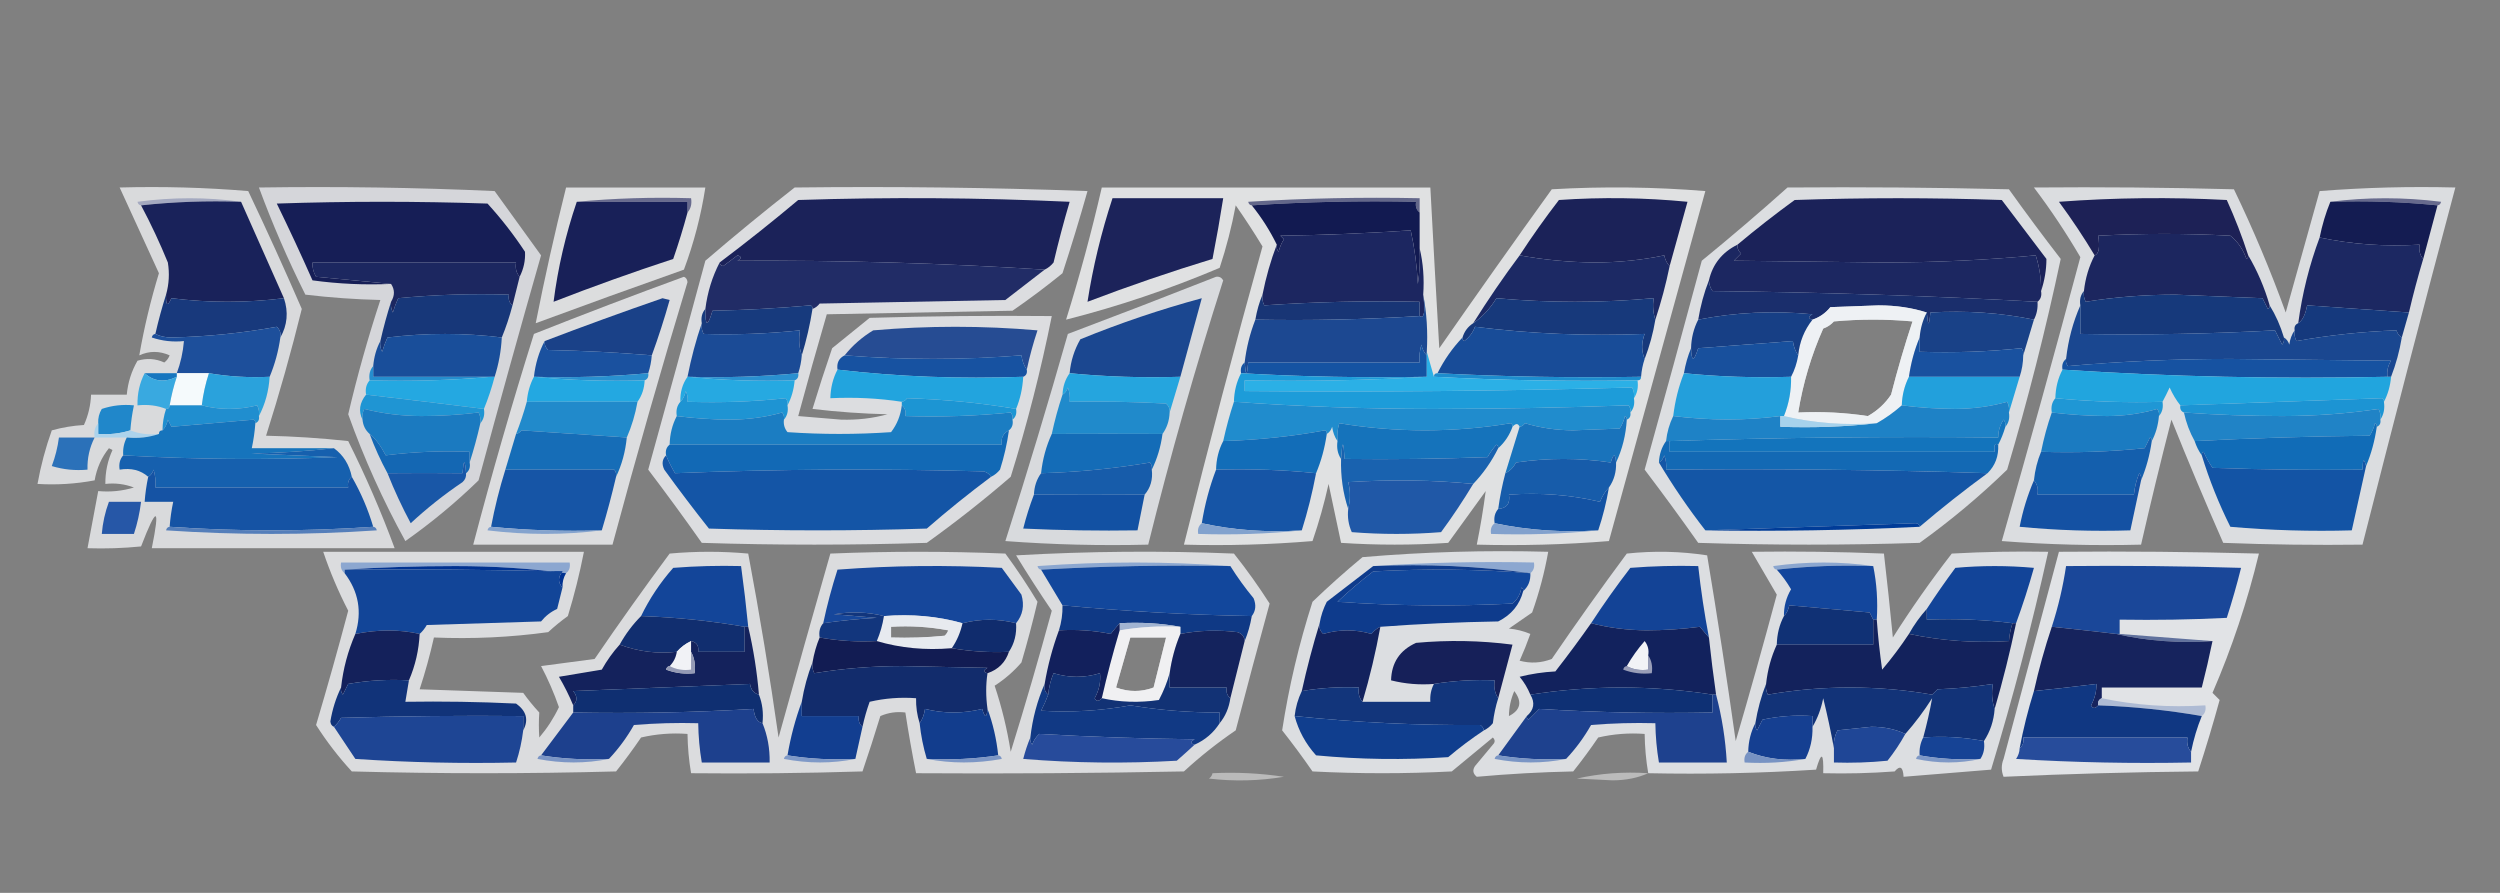 <svg xmlns="http://www.w3.org/2000/svg" xmlns:xlink="http://www.w3.org/1999/xlink" width="700px" height="250px" style="shape-rendering:geometricPrecision; text-rendering:geometricPrecision; image-rendering:optimizeQuality; fill-rule:evenodd; clip-rule:evenodd"><rect width="100%" height="100%" fill="#808080" stroke="none"/><g><path style="opacity:0.74" fill="#f9fafc" d="M 33.5,52.5 C 45.519,52.168 57.519,52.501 69.5,53.5C 74.695,64.422 79.695,75.422 84.5,86.5C 81.549,98.473 78.216,110.306 74.5,122C 82.188,122.169 89.855,122.669 97.5,123.5C 102.402,133.299 106.735,143.299 110.5,153.5C 87.833,153.5 65.167,153.5 42.5,153.5C 44.895,141.744 43.895,141.577 39.5,153C 34.511,153.499 29.511,153.666 24.5,153.5C 25.496,148.175 26.496,142.842 27.5,137.5C 30.898,137.82 34.232,137.487 37.5,136.5C 34.913,135.52 32.247,135.187 29.5,135.5C 29.467,132.164 30.134,128.997 31.5,126C 31.167,125.833 30.833,125.667 30.5,125.5C 28.424,128.075 27.091,131.075 26.5,134.5C 21.208,135.495 15.875,135.828 10.5,135.5C 11.422,130.4 12.755,125.4 14.5,120.5C 17.447,119.679 20.447,119.179 23.5,119C 24.713,116.313 25.38,113.48 25.5,110.5C 28.833,110.5 32.167,110.5 35.5,110.5C 35.807,107.101 36.807,103.934 38.5,101C 41.099,100.231 43.599,100.398 46,101.5C 46.692,100.975 47.192,100.308 47.5,99.5C 44.628,98.218 41.795,98.218 39,99.5C 40.342,91.794 42.176,84.127 44.5,76.5C 40.805,68.448 37.138,60.448 33.5,52.5 Z"></path></g><g><path style="opacity:0.766" fill="#eff0f5" d="M 72.5,52.5 C 94.51,52.167 116.51,52.5 138.5,53.5C 142.833,59.5 147.167,65.5 151.5,71.5C 145.512,92.45 139.679,113.45 134,134.5C 127.654,140.673 120.82,146.339 113.5,151.5C 107.234,140.13 101.9,128.297 97.5,116C 100.039,105.174 103.039,94.507 106.5,84C 99.476,83.831 92.476,83.331 85.5,82.5C 80.598,72.701 76.265,62.701 72.5,52.5 Z"></path></g><g><path style="opacity:0.783" fill="#f5f6f8" d="M 158.5,52.5 C 171.5,52.5 184.5,52.5 197.5,52.5C 196.283,60.368 194.283,68.034 191.5,75.5C 177.612,80.407 163.779,85.407 150,90.5C 152.502,77.818 155.336,65.151 158.5,52.5 Z"></path></g><g><path style="opacity:0.788" fill="#f4f6fa" d="M 222.5,52.5 C 249.841,52.167 277.175,52.5 304.5,53.5C 302.321,61.218 299.987,68.885 297.5,76.5C 292.975,80.192 288.308,83.692 283.5,87C 266.167,87.333 248.833,87.667 231.5,88C 228.74,97.449 226.074,106.949 223.5,116.5C 227.5,116.833 231.5,117.167 235.5,117.5C 240.009,117.639 244.342,117.139 248.5,116C 241.476,115.831 234.476,115.331 227.5,114.5C 229.234,108.797 231.068,103.13 233,97.5C 236.5,94.667 240,91.833 243.5,89C 260.497,88.5 277.497,88.333 294.5,88.5C 291.455,103.679 287.622,118.679 283,133.5C 275.439,140.028 267.606,146.195 259.5,152C 238.5,152.667 217.5,152.667 196.5,152C 191.622,145.078 186.622,138.245 181.5,131.5C 186.91,112.028 192.243,92.528 197.5,73C 205.712,65.949 214.045,59.115 222.5,52.5 Z"></path></g><g><path style="opacity:0.8" fill="#f7f8fa" d="M 308.5,52.5 C 339.167,52.5 369.833,52.5 400.5,52.5C 401.292,67.498 402.125,82.498 403,97.5C 413.377,82.579 423.877,67.746 434.5,53C 448.845,52.167 463.178,52.334 477.5,53.5C 468.5,86.167 459.5,118.833 450.5,151.5C 438.185,152.499 425.851,152.832 413.5,152.5C 414.512,147.472 415.345,142.472 416,137.5C 412.5,142.333 409,147.167 405.5,152C 395.5,152.667 385.5,152.667 375.5,152C 374.336,146.531 373.169,141.031 372,135.5C 370.802,140.926 369.302,146.259 367.5,151.5C 355.518,152.499 343.518,152.832 331.5,152.5C 338.438,124.584 345.771,96.751 353.5,69C 351.131,65.098 348.631,61.265 346,57.5C 344.884,63.464 343.384,69.297 341.5,75C 327.298,81.011 312.965,85.844 298.5,89.5C 302.304,77.285 305.637,64.952 308.5,52.5 Z"></path></g><g><path style="opacity:0.8" fill="#f2f5f9" d="M 500.5,52.5 C 521.169,52.333 541.836,52.5 562.5,53C 567.211,59.589 572.045,66.089 577,72.5C 572.802,92.289 567.802,111.955 562,131.5C 554.376,138.908 546.209,145.741 537.5,152C 516.833,152.667 496.167,152.667 475.5,152C 470.622,145.078 465.622,138.245 460.5,131.5C 465.91,112.028 471.243,92.528 476.5,73C 484.671,66.326 492.671,59.492 500.5,52.5 Z M 503.5,115.5 C 504.837,107.31 507.17,99.476 510.5,92C 511.672,91.581 512.672,90.915 513.5,90C 520.833,89.333 528.167,89.333 535.5,90C 533.273,96.737 531.273,103.57 529.5,110.5C 527.836,112.995 525.67,114.995 523,116.5C 516.59,115.522 510.09,115.189 503.5,115.5 Z"></path></g><g><path style="opacity:0.796" fill="#f2f5f9" d="M 569.5,52.5 C 588.17,52.333 606.836,52.5 625.5,53C 630.914,64.239 635.748,75.739 640,87.5C 643.168,76.161 646.335,64.828 649.5,53.5C 662.149,52.501 674.816,52.168 687.5,52.5C 678.628,85.783 669.961,119.117 661.5,152.5C 648.496,152.667 635.496,152.5 622.5,152C 617.476,140.598 612.643,129.098 608,117.5C 605.005,129.145 602.172,140.812 599.5,152.5C 586.483,152.832 573.483,152.499 560.5,151.5C 568.066,125.072 575.399,98.572 582.5,72C 578.524,65.201 574.191,58.702 569.5,52.5 Z"></path></g><g><path style="opacity:1" fill="#a4a9c0" d="M 67.5,56.5 C 57.985,56.173 48.652,56.506 39.5,57.5C 38.957,57.44 38.624,57.107 38.5,56.5C 48.325,55.178 57.992,55.178 67.5,56.5 Z"></path></g><g><path style="opacity:1" fill="#686b8e" d="M 161.5,56.5 C 171.987,55.506 182.654,55.172 193.5,55.5C 193.768,57.099 193.434,58.432 192.5,59.5C 192.5,58.5 192.5,57.5 192.5,56.5C 182.167,56.5 171.833,56.5 161.5,56.5 Z"></path></g><g><path style="opacity:1" fill="#63678a" d="M 397.5,59.5 C 396.596,58.791 396.263,57.791 396.5,56.5C 380.991,56.17 365.658,56.504 350.5,57.5C 349.957,57.44 349.624,57.107 349.5,56.5C 365.486,55.501 381.486,55.167 397.5,55.5C 397.5,56.833 397.5,58.167 397.5,59.5 Z"></path></g><g><path style="opacity:1" fill="#676a8d" d="M 652.5,56.5 C 662.674,55.177 673.007,55.177 683.5,56.5C 683.376,57.107 683.043,57.44 682.5,57.5C 672.681,56.506 662.681,56.173 652.5,56.5 Z"></path></g><g><path style="opacity:1" fill="#121a51" d="M 397.5,59.5 C 397.5,62.833 397.5,66.167 397.5,69.5C 397.665,72.85 397.498,76.183 397,79.5C 396.752,74.437 396.085,69.437 395,64.5C 382.909,65.323 370.742,65.823 358.5,66C 358.833,66.333 359.167,66.667 359.5,67C 358.809,68.067 358.309,69.234 358,70.5C 357.536,69.906 357.369,69.239 357.5,68.5C 355.588,64.583 353.255,60.917 350.5,57.5C 365.658,56.504 380.991,56.17 396.5,56.5C 396.263,57.791 396.596,58.791 397.5,59.5 Z"></path></g><g><path style="opacity:1" fill="#1d2156" d="M 629.5,71.5 C 629.565,71.938 629.399,72.272 629,72.5C 628.104,69.86 626.604,67.693 624.5,66C 612.167,65.333 599.833,65.333 587.5,66C 588.01,69.306 587.677,71.139 586.5,71.5C 583.435,66.385 580.102,61.385 576.5,56.5C 592.156,55.334 607.823,55.167 623.5,56C 625.8,61.068 627.8,66.234 629.5,71.5 Z"></path></g><g><path style="opacity:1" fill="#141c52" d="M 652.5,56.5 C 662.681,56.173 672.681,56.506 682.5,57.5C 681.167,62.5 679.833,67.5 678.5,72.5C 677.566,71.432 677.232,70.099 677.5,68.5C 667.903,69.097 658.57,68.431 649.5,66.5C 650.21,62.975 651.21,59.642 652.5,56.5 Z"></path></g><g><path style="opacity:1" fill="#1c235a" d="M 311.5,55.5 C 321.833,55.5 332.167,55.5 342.5,55.5C 341.606,61.197 340.606,66.863 339.5,72.5C 327.719,76.094 316.052,80.094 304.5,84.5C 306.003,74.815 308.336,65.148 311.5,55.5 Z"></path></g><g><path style="opacity:1" fill="#161e56" d="M 145.5,77.5 C 144.566,76.432 144.232,75.099 144.5,73.5C 125.5,73.5 106.5,73.5 87.5,73.5C 87.421,74.93 87.754,76.264 88.5,77.5C 95.655,78.167 102.655,78.833 109.5,79.5C 102.137,79.831 94.803,79.497 87.5,78.5C 84.295,71.258 80.962,64.091 77.5,57C 97.167,56.333 116.833,56.333 136.5,57C 140.362,61.229 143.862,65.729 147,70.5C 147.135,72.922 146.635,75.255 145.5,77.5 Z"></path></g><g><path style="opacity:1" fill="#182058" d="M 161.5,56.5 C 171.833,56.5 182.167,56.5 192.5,56.5C 192.5,57.5 192.5,58.5 192.5,59.5C 191.323,63.873 189.99,68.206 188.5,72.5C 177.192,76.213 166.025,80.213 155,84.5C 156.211,74.987 158.378,65.654 161.5,56.5 Z"></path></g><g><path style="opacity:1" fill="#1b2258" d="M 467.5,74.5 C 466.732,73.737 466.232,72.737 466,71.5C 459.74,72.812 453.24,73.478 446.5,73.5C 439.334,73.426 432.334,72.759 425.5,71.5C 428.947,66.213 432.614,61.046 436.5,56C 448.514,55.167 460.514,55.334 472.5,56.5C 470.829,62.512 469.162,68.512 467.5,74.5 Z"></path></g><g><path style="opacity:1" fill="#19225a" d="M 67.5,56.5 C 71.5,65.5 75.5,74.5 79.5,83.5C 69,84.822 58.5,84.822 48,83.5C 46.913,85.932 46.413,85.598 46.5,82.5C 47.329,79.531 47.495,76.531 47,73.5C 44.759,68.02 42.259,62.687 39.5,57.5C 48.652,56.506 57.985,56.173 67.5,56.5 Z"></path></g><g><path style="opacity:1" fill="#1b2259" d="M 292.5,75.5 C 264.057,73.686 235.39,72.853 206.5,73C 207.696,72.346 207.696,71.846 206.5,71.5C 205.167,72.5 203.833,73.5 202.5,74.5C 201.893,74.376 201.56,74.043 201.5,73.5C 208.958,67.88 216.292,62.047 223.5,56C 248.84,55.167 274.173,55.334 299.5,56.5C 297.844,62.123 296.344,67.789 295,73.5C 294.292,74.38 293.458,75.047 292.5,75.5 Z"></path></g><g><path style="opacity:1" fill="#1b2259" d="M 571.5,81.5 C 571.567,78.175 571.067,74.841 570,71.5C 556.055,72.825 541.888,73.491 527.5,73.5C 513.5,73.333 499.5,73.167 485.5,73C 486.167,72.333 486.833,71.667 487.5,71C 486.748,70.329 486.414,69.496 486.5,68.5C 491.671,64.166 497.005,60 502.5,56C 521.833,55.333 541.167,55.333 560.5,56C 564.667,61.5 568.833,67 573,72.5C 572.995,75.536 572.495,78.536 571.5,81.5 Z"></path></g><g><path style="opacity:1" fill="#1c2761" d="M 486.5,68.5 C 486.414,69.496 486.748,70.329 487.5,71C 486.833,71.667 486.167,72.333 485.5,73C 499.5,73.167 513.5,73.333 527.5,73.5C 541.888,73.491 556.055,72.825 570,71.5C 571.067,74.841 571.567,78.175 571.5,81.5C 571.737,82.791 571.404,83.791 570.5,84.5C 540.511,82.837 510.178,81.837 479.5,81.5C 478.873,80.583 478.539,79.583 478.5,78.5C 479.547,73.95 482.214,70.617 486.5,68.5 Z"></path></g><g><path style="opacity:1" fill="#1c2862" d="M 649.5,66.5 C 658.57,68.431 667.903,69.097 677.5,68.5C 677.232,70.099 677.566,71.432 678.5,72.5C 677.011,77.457 675.678,82.457 674.5,87.5C 664.999,86.846 655.499,86.179 646,85.5C 645.53,88.072 644.697,89.739 643.5,90.5C 644.627,82.17 646.627,74.17 649.5,66.5 Z"></path></g><g><path style="opacity:1" fill="#1c2660" d="M 397.5,69.5 C 398.485,73.634 398.818,77.968 398.5,82.5C 399.11,87.317 398.777,89.317 397.5,88.5C 397.5,87.167 397.5,85.833 397.5,84.5C 382.921,84.176 368.421,84.51 354,85.5C 353.517,84.552 353.351,83.552 353.5,82.5C 354.467,77.62 355.801,72.953 357.5,68.5C 357.369,69.239 357.536,69.906 358,70.5C 358.309,69.234 358.809,68.067 359.5,67C 359.167,66.667 358.833,66.333 358.5,66C 370.742,65.823 382.909,65.323 395,64.5C 396.085,69.437 396.752,74.437 397,79.5C 397.498,76.183 397.665,72.85 397.5,69.5 Z"></path></g><g><path style="opacity:1" fill="#1c265f" d="M 629.5,71.5 C 632.065,75.844 634.065,80.51 635.5,85.5C 635.565,85.938 635.399,86.272 635,86.5C 634.5,85.5 634,84.5 633.5,83.5C 625.333,83.167 617.167,82.833 609,82.5C 600.434,82.516 592.101,83.183 584,84.5C 583.517,83.552 583.351,82.552 583.5,81.5C 583.899,77.883 584.899,74.55 586.5,71.5C 587.677,71.139 588.01,69.306 587.5,66C 599.833,65.333 612.167,65.333 624.5,66C 626.604,67.693 628.104,69.86 629,72.5C 629.399,72.272 629.565,71.938 629.5,71.5 Z"></path></g><g><path style="opacity:1" fill="#1c2760" d="M 145.5,77.5 C 144.833,80.167 144.167,82.833 143.5,85.5C 142.596,84.791 142.263,83.791 142.5,82.5C 132.145,82.168 121.812,82.501 111.5,83.5C 110.902,84.795 110.402,86.128 110,87.5C 109.517,86.552 109.351,85.552 109.5,84.5C 110.562,82.766 110.562,81.099 109.5,79.5C 102.655,78.833 95.655,78.167 88.5,77.5C 87.754,76.264 87.421,74.93 87.5,73.5C 106.5,73.5 125.5,73.5 144.5,73.5C 144.232,75.099 144.566,76.432 145.5,77.5 Z"></path></g><g><path style="opacity:0.772" fill="#f7f9fb" d="M 191.5,77.5 C 192.097,77.735 192.43,78.235 192.5,79C 185.107,103.407 178.107,127.907 171.5,152.5C 158.5,152.5 145.5,152.5 132.5,152.5C 137.698,132.712 143.364,113.045 149.5,93.5C 163.487,87.951 177.487,82.618 191.5,77.5 Z"></path></g><g><path style="opacity:0.766" fill="#f2f5f9" d="M 340.5,77.5 C 341.376,77.369 342.043,77.703 342.5,78.5C 334.682,102.953 327.682,127.619 321.5,152.5C 308.15,152.833 294.817,152.499 281.5,151.5C 287.64,132.276 293.474,112.942 299,93.5C 312.91,88.254 326.744,82.921 340.5,77.5 Z"></path></g><g><path style="opacity:1" fill="#1c2964" d="M 425.5,71.5 C 432.334,72.759 439.334,73.426 446.5,73.5C 453.24,73.478 459.74,72.812 466,71.5C 466.232,72.737 466.732,73.737 467.5,74.5C 466.459,79.581 465.125,84.581 463.5,89.5C 462.883,87.679 462.716,85.679 463,83.5C 448.333,84.833 433.667,84.833 419,83.5C 417.265,86.362 415.098,88.696 412.5,90.5C 416.599,83.956 420.932,77.623 425.5,71.5 Z"></path></g><g><path style="opacity:1" fill="#212c66" d="M 292.5,75.5 C 288.902,78.313 285.235,81.147 281.5,84C 264.167,84.333 246.833,84.667 229.5,85C 228.956,85.717 228.289,86.217 227.5,86.5C 227.565,86.062 227.399,85.728 227,85.5C 217.911,86.319 208.744,86.819 199.5,87C 198.118,91.706 197.451,91.539 197.5,86.5C 198.09,81.831 199.423,77.497 201.5,73.5C 201.56,74.043 201.893,74.376 202.5,74.5C 203.833,73.5 205.167,72.5 206.5,71.5C 207.696,71.846 207.696,72.346 206.5,73C 235.39,72.853 264.057,73.686 292.5,75.5 Z"></path></g><g><path style="opacity:1" fill="#1a2e6c" d="M 478.5,78.5 C 478.539,79.583 478.873,80.583 479.5,81.5C 510.178,81.837 540.511,82.837 570.5,84.5C 570.634,86.291 570.301,87.958 569.5,89.5C 560.095,87.567 550.428,86.9 540.5,87.5C 540.167,91.5 539.833,91.5 539.5,87.5C 535.386,86.174 530.886,85.507 526,85.5C 521.5,85.667 517,85.833 512.5,86C 511.154,87.669 509.487,88.836 507.5,89.5C 506.262,89.19 506.262,88.69 507.5,88C 496.651,86.936 485.985,87.436 475.5,89.5C 476.134,85.627 477.134,81.961 478.5,78.5 Z"></path></g><g><path style="opacity:0.755" fill="#f5f7fa" d="M 539.5,87.5 C 538.388,89.599 537.721,91.933 537.5,94.5C 536.055,97.936 535.055,101.603 534.5,105.5C 533.25,108.006 532.584,110.673 532.5,113.5C 530.343,115.412 528.009,117.079 525.5,118.5C 516.435,119.136 507.769,118.47 499.5,116.5C 500.919,112.985 501.586,109.319 501.5,105.5C 502.458,103.698 503.125,101.698 503.5,99.5C 503.862,95.741 505.195,92.407 507.5,89.5C 509.487,88.836 511.154,87.669 512.5,86C 517,85.833 521.5,85.667 526,85.5C 530.886,85.507 535.386,86.174 539.5,87.5 Z M 503.5,115.5 C 510.09,115.189 516.59,115.522 523,116.5C 525.67,114.995 527.836,112.995 529.5,110.5C 531.273,103.57 533.273,96.737 535.5,90C 528.167,89.333 520.833,89.333 513.5,90C 512.672,90.915 511.672,91.581 510.5,92C 507.17,99.476 504.837,107.31 503.5,115.5 Z"></path></g><g><path style="opacity:1" fill="#183575" d="M 353.5,82.5 C 353.351,83.552 353.517,84.552 354,85.5C 368.421,84.51 382.921,84.176 397.5,84.5C 397.5,85.833 397.5,87.167 397.5,88.5C 382.065,89.461 366.732,89.794 351.5,89.5C 351.927,86.99 352.593,84.657 353.5,82.5 Z"></path></g><g><path style="opacity:1" fill="#173779" d="M 143.5,85.5 C 142.669,88.659 141.669,91.659 140.5,94.5C 129.993,93.177 119.326,93.177 108.5,94.5C 107.902,95.795 107.402,97.128 107,98.5C 106.517,97.552 106.351,96.552 106.5,95.5C 107.368,91.686 108.368,88.019 109.5,84.5C 109.351,85.552 109.517,86.552 110,87.5C 110.402,86.128 110.902,84.795 111.5,83.5C 121.812,82.501 132.145,82.168 142.5,82.5C 142.263,83.791 142.596,84.791 143.5,85.5 Z"></path></g><g><path style="opacity:1" fill="#16397b" d="M 583.5,81.5 C 583.351,82.552 583.517,83.552 584,84.5C 592.101,83.183 600.434,82.516 609,82.5C 617.167,82.833 625.333,83.167 633.5,83.5C 634,84.5 634.5,85.5 635,86.5C 635.399,86.272 635.565,85.938 635.5,85.5C 637.204,88.256 638.537,91.256 639.5,94.5C 639.631,95.239 639.464,95.906 639,96.5C 638.333,95.167 637.667,93.833 637,92.5C 618.91,93.492 600.743,93.826 582.5,93.5C 582.5,90.833 582.5,88.167 582.5,85.5C 582.232,83.901 582.566,82.568 583.5,81.5 Z"></path></g><g><path style="opacity:1" fill="#18397c" d="M 46.5,82.5 C 46.413,85.598 46.913,85.932 48,83.5C 58.5,84.822 69,84.822 79.5,83.5C 80.797,87.367 80.463,91.033 78.5,94.5C 78.719,93.325 78.386,92.325 77.5,91.5C 67.846,93.263 58.013,94.263 48,94.5C 46.293,94.492 44.793,94.158 43.5,93.5C 44.368,89.686 45.368,86.019 46.5,82.5 Z"></path></g><g><path style="opacity:1" fill="#173a7d" d="M 227.5,86.5 C 226.808,90.891 225.808,95.225 224.5,99.5C 223.755,97.329 223.588,94.995 224,92.5C 214.874,93.457 205.874,93.79 197,93.5C 196.517,92.552 196.351,91.552 196.5,90.5C 196.232,88.901 196.566,87.568 197.5,86.5C 197.451,91.539 198.118,91.706 199.5,87C 208.744,86.819 217.911,86.319 227,85.5C 227.399,85.728 227.565,86.062 227.5,86.5 Z"></path></g><g><path style="opacity:1" fill="#17397b" d="M 463.5,89.5 C 462.878,93.283 461.878,96.95 460.5,100.5C 459.583,98.338 459.583,96.005 460.5,93.5C 444.426,94.142 428.593,93.475 413,91.5C 412.385,93.116 411.385,94.45 410,95.5C 409.601,95.272 409.435,94.938 409.5,94.5C 410.026,92.77 411.026,91.436 412.5,90.5C 415.098,88.696 417.265,86.362 419,83.5C 433.667,84.833 448.333,84.833 463,83.5C 462.716,85.679 462.883,87.679 463.5,89.5 Z"></path></g><g><path style="opacity:1" fill="#15397d" d="M 674.5,87.5 C 673.833,89.833 673.167,92.167 672.5,94.5C 671.778,94.082 671.278,93.416 671,92.5C 661.485,92.843 652.152,93.843 643,95.5C 642.517,94.552 642.351,93.552 642.5,92.5C 642.328,91.508 642.662,90.842 643.5,90.5C 644.697,89.739 645.53,88.072 646,85.5C 655.499,86.179 664.999,86.846 674.5,87.5 Z"></path></g><g><path style="opacity:1" fill="#194187" d="M 539.5,87.5 C 539.833,91.5 540.167,91.5 540.5,87.5C 550.428,86.9 560.095,87.567 569.5,89.5C 568.489,92.94 567.489,96.274 566.5,99.5C 566.631,98.761 566.464,98.094 566,97.5C 556.583,98.485 547.083,98.818 537.5,98.5C 537.5,97.167 537.5,95.833 537.5,94.5C 537.721,91.933 538.388,89.599 539.5,87.5 Z"></path></g><g><path style="opacity:1" fill="#173f85" d="M 507.5,89.5 C 505.195,92.407 503.862,95.741 503.5,99.5C 502.71,98.391 502.21,97.058 502,95.5C 493.226,96.154 484.392,96.82 475.5,97.5C 474.279,101.339 473.612,101.339 473.5,97.5C 473.56,94.659 474.226,91.993 475.5,89.5C 485.985,87.436 496.651,86.936 507.5,88C 506.262,88.69 506.262,89.19 507.5,89.5 Z"></path></g><g><path style="opacity:1" fill="#1a4188" d="M 182.5,99.5 C 172.91,98.692 163.244,98.192 153.5,98C 152.748,97.329 152.414,96.496 152.5,95.5C 163.341,91.362 174.341,87.362 185.5,83.5C 186.167,83.667 186.833,83.833 187.5,84C 186.018,89.269 184.351,94.436 182.5,99.5 Z"></path></g><g><path style="opacity:1" fill="#1b4b96" d="M 196.5,90.5 C 196.351,91.552 196.517,92.552 197,93.5C 205.874,93.79 214.874,93.457 224,92.5C 223.588,94.995 223.755,97.329 224.5,99.5C 224.371,101.216 224.038,102.883 223.5,104.5C 213.249,105.475 202.915,105.808 192.5,105.5C 193.522,100.303 194.855,95.303 196.5,90.5 Z"></path></g><g><path style="opacity:1" fill="#264c93" d="M 287.5,103.5 C 286.71,102.391 286.21,101.058 286,99.5C 269.53,100.813 253.03,100.813 236.5,99.5C 238.72,96.713 241.386,94.38 244.5,92.5C 259.833,91.167 275.167,91.167 290.5,92.5C 289.292,96.122 288.292,99.789 287.5,103.5 Z"></path></g><g><path style="opacity:1" fill="#1b4790" d="M 330.5,105.5 C 319.986,105.828 309.653,105.494 299.5,104.5C 299.807,101.101 300.807,97.934 302.5,95C 313.609,90.464 324.942,86.63 336.5,83.5C 334.501,90.831 332.501,98.165 330.5,105.5 Z"></path></g><g><path style="opacity:1" fill="#1a4790" d="M 582.5,85.5 C 582.5,88.167 582.5,90.833 582.5,93.5C 600.743,93.826 618.91,93.492 637,92.5C 637.667,93.833 638.333,95.167 639,96.5C 639.464,95.906 639.631,95.239 639.5,94.5C 640.222,94.918 640.722,95.584 641,96.5C 641.21,94.942 641.71,93.609 642.5,92.5C 642.351,93.552 642.517,94.552 643,95.5C 652.152,93.843 661.485,92.843 671,92.5C 671.278,93.416 671.778,94.082 672.5,94.5C 671.877,98.288 670.877,101.955 669.5,105.5C 669.167,105.5 668.833,105.5 668.5,105.5C 668.286,103.856 668.62,102.356 669.5,101C 654.5,100.833 639.5,100.667 624.5,100.5C 609.113,100.508 593.946,101.175 579,102.5C 578.536,101.906 578.369,101.239 578.5,100.5C 579.096,95.201 580.429,90.201 582.5,85.5 Z"></path></g><g><path style="opacity:1" fill="#1c4891" d="M 398.5,82.5 C 399.488,87.641 399.821,92.974 399.5,98.5C 399.5,98.833 399.5,99.167 399.5,99.5C 398.732,98.737 398.232,97.737 398,96.5C 397.506,98.134 397.34,99.801 397.5,101.5C 381.5,101.5 365.5,101.5 349.5,101.5C 349.167,105.5 348.833,105.5 348.5,101.5C 348.995,97.353 349.995,93.353 351.5,89.5C 366.732,89.794 382.065,89.461 397.5,88.5C 398.777,89.317 399.11,87.317 398.5,82.5 Z"></path></g><g><path style="opacity:1" fill="#184c98" d="M 460.5,100.5 C 459.962,102.117 459.629,103.784 459.5,105.5C 440.326,105.83 421.326,105.497 402.5,104.5C 404.354,100.779 406.687,97.446 409.5,94.5C 409.435,94.938 409.601,95.272 410,95.5C 411.385,94.45 412.385,93.116 413,91.5C 428.593,93.475 444.426,94.142 460.5,93.5C 459.583,96.005 459.583,98.338 460.5,100.5 Z"></path></g><g><path style="opacity:1" fill="#194e9a" d="M 140.5,94.5 C 140.309,98.262 139.642,101.929 138.5,105.5C 138.167,105.5 137.833,105.5 137.5,105.5C 126.5,105.5 115.5,105.5 104.5,105.5C 104.5,104.5 104.5,103.5 104.5,102.5C 104.721,99.933 105.388,97.599 106.5,95.5C 106.351,96.552 106.517,97.552 107,98.5C 107.402,97.128 107.902,95.795 108.5,94.5C 119.326,93.177 129.993,93.177 140.5,94.5 Z"></path></g><g><path style="opacity:1" fill="#1a519f" d="M 152.5,95.5 C 152.414,96.496 152.748,97.329 153.5,98C 163.244,98.192 172.91,98.692 182.5,99.5C 182.371,101.216 182.038,102.883 181.5,104.5C 170.915,105.476 160.248,105.809 149.5,105.5C 149.899,101.884 150.899,98.55 152.5,95.5 Z"></path></g><g><path style="opacity:1" fill="#1752a1" d="M 236.5,99.5 C 253.03,100.813 269.53,100.813 286,99.5C 286.21,101.058 286.71,102.391 287.5,103.5C 287.672,104.492 287.338,105.158 286.5,105.5C 268.801,106.153 251.468,105.486 234.5,103.5C 234.229,101.62 234.896,100.287 236.5,99.5 Z"></path></g><g><path style="opacity:1" fill="#1553a2" d="M 399.5,99.5 C 399.5,101.5 399.5,103.5 399.5,105.5C 381.992,105.83 364.659,105.497 347.5,104.5C 347.263,103.209 347.596,102.209 348.5,101.5C 348.833,105.5 349.167,105.5 349.5,101.5C 365.5,101.5 381.5,101.5 397.5,101.5C 397.34,99.801 397.506,98.134 398,96.5C 398.232,97.737 398.732,98.737 399.5,99.5 Z"></path></g><g><path style="opacity:1" fill="#18509d" d="M 503.5,99.5 C 503.125,101.698 502.458,103.698 501.5,105.5C 491.319,105.827 481.319,105.494 471.5,104.5C 471.927,101.99 472.593,99.657 473.5,97.5C 473.612,101.339 474.279,101.339 475.5,97.5C 484.392,96.82 493.226,96.154 502,95.5C 502.21,97.058 502.71,98.391 503.5,99.5 Z"></path></g><g><path style="opacity:1" fill="#1652a1" d="M 578.5,100.5 C 578.369,101.239 578.536,101.906 579,102.5C 593.946,101.175 609.113,100.508 624.5,100.5C 639.5,100.667 654.5,100.833 669.5,101C 668.62,102.356 668.286,103.856 668.5,105.5C 637.815,106.159 607.482,105.492 577.5,103.5C 577.263,102.209 577.596,101.209 578.5,100.5 Z"></path></g><g><path style="opacity:1" fill="#1d4f9b" d="M 78.5,94.5 C 77.964,98.314 76.964,101.981 75.5,105.5C 69.741,105.786 64.075,105.452 58.5,104.5C 55.5,104.5 52.5,104.5 49.5,104.5C 50.578,101.598 51.244,98.598 51.5,95.5C 48.428,95.817 45.428,95.484 42.5,94.5C 42.624,93.893 42.957,93.56 43.5,93.5C 44.793,94.158 46.293,94.492 48,94.5C 58.013,94.263 67.846,93.263 77.5,91.5C 78.386,92.325 78.719,93.325 78.5,94.5 Z"></path></g><g><path style="opacity:1" fill="#19519f" d="M 537.5,94.5 C 537.5,95.833 537.5,97.167 537.5,98.5C 547.083,98.818 556.583,98.485 566,97.5C 566.464,98.094 566.631,98.761 566.5,99.5C 566.483,101.565 566.15,103.565 565.5,105.5C 555.167,105.5 544.833,105.5 534.5,105.5C 535.055,101.603 536.055,97.936 537.5,94.5 Z"></path></g><g><path style="opacity:1" fill="#f5fafc" d="M 49.5,104.5 C 52.5,104.5 55.5,104.5 58.5,104.5C 57.539,107.426 56.873,110.426 56.5,113.5C 53.5,113.5 50.5,113.5 47.5,113.5C 47.963,110.779 48.63,108.112 49.5,105.5C 49.5,105.167 49.5,104.833 49.5,104.5 Z"></path></g><g><path style="opacity:1" fill="#1776bf" d="M 40.5,104.5 C 43.5,104.5 46.5,104.5 49.5,104.5C 49.5,104.833 49.5,105.167 49.5,105.5C 46.073,107.177 43.073,106.844 40.5,104.5 Z"></path></g><g><path style="opacity:1" fill="#258ece" d="M 104.5,102.5 C 104.5,103.5 104.5,104.5 104.5,105.5C 115.5,105.5 126.5,105.5 137.5,105.5C 126.346,106.495 115.012,106.828 103.5,106.5C 103.232,104.901 103.566,103.568 104.5,102.5 Z"></path></g><g><path style="opacity:1" fill="#2990cf" d="M 181.5,104.5 C 181.672,105.492 181.338,106.158 180.5,106.5C 169.986,106.828 159.653,106.494 149.5,105.5C 160.248,105.809 170.915,105.476 181.5,104.5 Z"></path></g><g><path style="opacity:1" fill="#2a90d0" d="M 223.5,104.5 C 223.672,105.492 223.338,106.158 222.5,106.5C 212.319,106.827 202.319,106.494 192.5,105.5C 202.915,105.808 213.249,105.475 223.5,104.5 Z"></path></g><g><path style="opacity:1" fill="#1d8dce" d="M 402.5,104.5 C 421.326,105.497 440.326,105.83 459.5,105.5C 459.5,106.167 459.167,106.5 458.5,106.5C 439.326,106.83 420.326,106.497 401.5,105.5C 401.5,104.833 401.833,104.5 402.5,104.5 Z"></path></g><g><path style="opacity:1" fill="#2bb0e6" d="M 399.5,98.5 C 400.167,100.833 400.833,103.167 401.5,105.5C 420.326,106.497 439.326,106.83 458.5,106.5C 458.784,108.415 458.451,110.081 457.5,111.5C 457.649,110.448 457.483,109.448 457,108.5C 420.906,109.496 384.74,109.83 348.5,109.5C 348.5,108.5 348.5,107.5 348.5,106.5C 365.675,106.83 382.675,106.497 399.5,105.5C 399.5,103.5 399.5,101.5 399.5,99.5C 399.5,99.167 399.5,98.833 399.5,98.5 Z"></path></g><g><path style="opacity:1" fill="#23a8e1" d="M 149.5,105.5 C 159.653,106.494 169.986,106.828 180.5,106.5C 180.405,108.786 179.738,110.786 178.5,112.5C 168.474,112.457 158.14,112.457 147.5,112.5C 147.721,109.933 148.388,107.599 149.5,105.5 Z"></path></g><g><path style="opacity:1" fill="#239fdb" d="M 471.5,104.5 C 481.319,105.494 491.319,105.827 501.5,105.5C 501.586,109.319 500.919,112.985 499.5,116.5C 499.167,116.5 498.833,116.5 498.5,116.5C 488.882,117.779 478.882,117.779 468.5,116.5C 469.008,112.264 470.008,108.264 471.5,104.5 Z"></path></g><g><path style="opacity:1" fill="#39a9e0" d="M 40.5,104.5 C 43.073,106.844 46.073,107.177 49.5,105.5C 48.63,108.112 47.963,110.779 47.5,113.5C 47.5,114.167 47.167,114.5 46.5,114.5C 44.052,113.527 41.385,113.194 38.5,113.5C 38.42,110.219 39.087,107.219 40.5,104.5 Z"></path></g><g><path style="opacity:1" fill="#24a8e1" d="M 137.5,105.5 C 137.833,105.5 138.167,105.5 138.5,105.5C 137.669,108.659 136.669,111.659 135.5,114.5C 124.631,113.126 113.631,111.793 102.5,110.5C 102.232,108.901 102.566,107.568 103.5,106.5C 115.012,106.828 126.346,106.495 137.5,105.5 Z"></path></g><g><path style="opacity:1" fill="#26a9e1" d="M 192.5,105.5 C 202.319,106.494 212.319,106.827 222.5,106.5C 222.279,109.067 221.612,111.401 220.5,113.5C 220.631,112.761 220.464,112.094 220,111.5C 210.917,112.485 201.751,112.818 192.5,112.5C 192.649,111.448 192.483,110.448 192,109.5C 191.768,110.737 191.268,111.737 190.5,112.5C 190.41,109.848 191.076,107.515 192.5,105.5 Z"></path></g><g><path style="opacity:1" fill="#22a4de" d="M 234.5,103.5 C 251.468,105.486 268.801,106.153 286.5,105.5C 286.324,108.727 285.657,111.727 284.5,114.5C 274.64,112.824 264.474,111.824 254,111.5C 253.617,112.056 253.117,112.389 252.5,112.5C 246.021,111.509 239.354,111.176 232.5,111.5C 232.565,108.572 233.232,105.905 234.5,103.5 Z"></path></g><g><path style="opacity:1" fill="#25a5de" d="M 299.5,104.5 C 309.653,105.494 319.986,105.828 330.5,105.5C 329.489,108.94 328.489,112.274 327.5,115.5C 327.586,114.504 327.252,113.671 326.5,113C 317.506,112.5 308.506,112.334 299.5,112.5C 299.657,111.127 299.49,109.793 299,108.5C 298.722,109.416 298.222,110.082 297.5,110.5C 297.595,108.214 298.262,106.214 299.5,104.5 Z"></path></g><g><path style="opacity:1" fill="#21a5de" d="M 577.5,103.5 C 607.482,105.492 637.815,106.159 668.5,105.5C 668.833,105.5 669.167,105.5 669.5,105.5C 669.279,108.067 668.612,110.401 667.5,112.5C 667.565,112.062 667.399,111.728 667,111.5C 648.069,112.161 629.236,112.827 610.5,113.5C 609.325,112.026 608.325,110.36 607.5,108.5C 606.828,109.949 606.161,111.282 605.5,112.5C 595.725,112.808 585.725,112.475 575.5,111.5C 575.565,108.572 576.232,105.905 577.5,103.5 Z"></path></g><g><path style="opacity:1" fill="#2aa2dc" d="M 58.5,104.5 C 64.075,105.452 69.741,105.786 75.5,105.5C 75.258,109.479 74.258,113.146 72.5,116.5C 72.65,115.448 72.483,114.448 72,113.5C 66.734,114.824 61.567,114.824 56.5,113.5C 56.873,110.426 57.539,107.426 58.5,104.5 Z"></path></g><g><path style="opacity:1" fill="#1d9cd9" d="M 347.5,104.5 C 364.659,105.497 381.992,105.83 399.5,105.5C 382.675,106.497 365.675,106.83 348.5,106.5C 348.5,107.5 348.5,108.5 348.5,109.5C 384.74,109.83 420.906,109.496 457,108.5C 457.483,109.448 457.649,110.448 457.5,111.5C 457.768,113.099 457.434,114.432 456.5,115.5C 456.631,114.761 456.464,114.094 456,113.5C 437.739,114.164 419.405,114.497 401,114.5C 382.282,114.487 363.782,113.821 345.5,112.5C 345.565,109.572 346.232,106.905 347.5,104.5 Z"></path></g><g><path style="opacity:1" fill="#22a0dc" d="M 534.5,105.5 C 544.833,105.5 555.167,105.5 565.5,105.5C 564.49,108.924 563.49,112.257 562.5,115.5C 562.649,114.448 562.483,113.448 562,112.5C 557.418,113.802 552.585,114.469 547.5,114.5C 542.421,114.475 537.421,114.142 532.5,113.5C 532.584,110.673 533.25,108.006 534.5,105.5 Z"></path></g><g><path style="opacity:1" fill="#1f97d5" d="M 575.5,111.5 C 585.725,112.475 595.725,112.808 605.5,112.5C 605.768,114.099 605.434,115.432 604.5,116.5C 604.631,115.761 604.464,115.094 604,114.5C 599.586,115.801 594.919,116.468 590,116.5C 584.785,116.45 579.619,116.116 574.5,115.5C 574.232,113.901 574.566,112.568 575.5,111.5 Z"></path></g><g><path style="opacity:1" fill="#1f95d3" d="M 102.5,110.5 C 113.631,111.793 124.631,113.126 135.5,114.5C 135.768,116.099 135.434,117.432 134.5,118.5C 134.649,117.448 134.483,116.448 134,115.5C 128.746,116.155 123.412,116.488 118,116.5C 112.42,116.473 107.086,115.806 102,114.5C 101.517,115.448 101.351,116.448 101.5,117.5C 100.328,115.123 100.661,112.79 102.5,110.5 Z"></path></g><g><path style="opacity:1" fill="#1e94d3" d="M 220.5,113.5 C 220.768,115.099 220.434,116.432 219.5,117.5C 219.631,116.761 219.464,116.094 219,115.5C 214.418,116.802 209.585,117.469 204.5,117.5C 199.421,117.475 194.421,117.142 189.5,116.5C 189.232,114.901 189.566,113.568 190.5,112.5C 191.268,111.737 191.768,110.737 192,109.5C 192.483,110.448 192.649,111.448 192.5,112.5C 201.751,112.818 210.917,112.485 220,111.5C 220.464,112.094 220.631,112.761 220.5,113.5 Z"></path></g><g><path style="opacity:1" fill="#1c95d3" d="M 284.5,114.5 C 284.737,115.791 284.404,116.791 283.5,117.5C 283.631,116.761 283.464,116.094 283,115.5C 273.25,116.486 263.416,116.819 253.5,116.5C 253.737,115.209 253.404,114.209 252.5,113.5C 252.5,113.167 252.5,112.833 252.5,112.5C 253.117,112.389 253.617,112.056 254,111.5C 264.474,111.824 274.64,112.824 284.5,114.5 Z"></path></g><g><path style="opacity:1" fill="#208ccd" d="M 345.5,112.5 C 363.782,113.821 382.282,114.487 401,114.5C 419.405,114.497 437.739,114.164 456,113.5C 456.464,114.094 456.631,114.761 456.5,115.5C 456.672,116.492 456.338,117.158 455.5,117.5C 455.565,117.062 455.399,116.728 455,116.5C 454.691,117.766 454.191,118.933 453.5,120C 449.167,120.167 444.833,120.333 440.5,120.5C 435.746,120.466 431.246,119.799 427,118.5C 426.617,119.056 426.117,119.389 425.5,119.5C 425.062,118.494 424.396,118.494 423.5,119.5C 423.565,119.062 423.399,118.728 423,118.5C 415.234,119.817 407.234,120.483 399,120.5C 390.766,120.483 382.766,119.817 375,118.5C 374.506,120.134 374.34,121.801 374.5,123.5C 373.71,122.391 373.21,121.058 373,119.5C 372.722,120.416 372.222,121.082 371.5,121.5C 371.565,121.062 371.399,120.728 371,120.5C 361.715,122.206 352.215,123.206 342.5,123.5C 343.336,119.677 344.336,116.011 345.5,112.5 Z"></path></g><g><path style="opacity:1" fill="#1c94d3" d="M 667.5,112.5 C 667.784,114.415 667.451,116.081 666.5,117.5C 666.649,116.448 666.483,115.448 666,114.5C 657.231,115.819 648.231,116.485 639,116.5C 629.758,116.487 620.592,116.154 611.5,115.5C 610.662,115.158 610.328,114.492 610.5,113.5C 629.236,112.827 648.069,112.161 667,111.5C 667.399,111.728 667.565,112.062 667.5,112.5 Z"></path></g><g><path style="opacity:1" fill="#208ecf" d="M 47.5,113.5 C 50.5,113.5 53.5,113.5 56.5,113.5C 61.567,114.824 66.734,114.824 72,113.5C 72.483,114.448 72.65,115.448 72.5,116.5C 72.672,117.492 72.338,118.158 71.5,118.5C 71.565,118.062 71.399,117.728 71,117.5C 63.333,118.167 55.667,118.833 48,119.5C 47.667,118.833 47.333,118.167 47,117.5C 46.768,118.737 46.268,119.737 45.5,120.5C 45.517,118.435 45.85,116.435 46.5,114.5C 47.167,114.5 47.5,114.167 47.5,113.5 Z"></path></g><g><path style="opacity:1" fill="#2087ca" d="M 36.5,120.5 C 33.608,121.403 30.608,121.736 27.5,121.5C 27.5,120.5 27.5,119.5 27.5,118.5C 27.421,117.07 27.754,115.736 28.5,114.5C 31.428,113.516 34.428,113.183 37.5,113.5C 37.007,115.806 36.674,118.139 36.5,120.5 Z"></path></g><g><path style="opacity:1" fill="#218acb" d="M 178.5,112.5 C 177.87,116.048 176.87,119.381 175.5,122.5C 166.039,121.873 156.206,121.206 146,120.5C 145.617,121.056 145.117,121.389 144.5,121.5C 145.655,118.543 146.655,115.543 147.5,112.5C 158.14,112.457 168.474,112.457 178.5,112.5 Z"></path></g><g><path style="opacity:1" fill="#208acb" d="M 327.5,115.5 C 327.405,117.786 326.738,119.786 325.5,121.5C 315.474,121.457 305.14,121.457 294.5,121.5C 295.297,117.777 296.297,114.11 297.5,110.5C 298.222,110.082 298.722,109.416 299,108.5C 299.49,109.793 299.657,111.127 299.5,112.5C 308.506,112.334 317.506,112.5 326.5,113C 327.252,113.671 327.586,114.504 327.5,115.5 Z"></path></g><g><path style="opacity:1" fill="#1e82c6" d="M 562.5,115.5 C 562.768,117.099 562.434,118.432 561.5,119.5C 561.631,118.761 561.464,118.094 561,117.5C 559.991,119.025 559.491,120.692 559.5,122.5C 528.76,122.175 498.093,122.508 467.5,123.5C 467.167,123.5 466.833,123.5 466.5,123.5C 466.767,121.035 467.434,118.701 468.5,116.5C 478.882,117.779 488.882,117.779 498.5,116.5C 498.5,117.5 498.5,118.5 498.5,119.5C 507.682,119.827 516.682,119.493 525.5,118.5C 528.009,117.079 530.343,115.412 532.5,113.5C 537.421,114.142 542.421,114.475 547.5,114.5C 552.585,114.469 557.418,113.802 562,112.5C 562.483,113.448 562.649,114.448 562.5,115.5 Z"></path></g><g><path style="opacity:1" fill="#a6d2ec" d="M 498.5,116.5 C 498.833,116.5 499.167,116.5 499.5,116.5C 507.769,118.47 516.435,119.136 525.5,118.5C 516.682,119.493 507.682,119.827 498.5,119.5C 498.5,118.5 498.5,117.5 498.5,116.5 Z"></path></g><g><path style="opacity:1" fill="#2083c6" d="M 666.5,117.5 C 666.672,118.492 666.338,119.158 665.5,119.5C 665.565,119.062 665.399,118.728 665,118.5C 664.691,119.766 664.191,120.933 663.5,122C 646.995,122.169 630.662,122.669 614.5,123.5C 613.129,121.064 612.129,118.397 611.5,115.5C 620.592,116.154 629.758,116.487 639,116.5C 648.231,116.485 657.231,115.819 666,114.5C 666.483,115.448 666.649,116.448 666.5,117.5 Z"></path></g><g><path style="opacity:1" fill="#acd3ec" d="M 27.5,118.5 C 27.5,119.5 27.5,120.5 27.5,121.5C 30.608,121.736 33.608,121.403 36.5,120.5C 38.948,121.473 41.615,121.806 44.5,121.5C 41.713,122.477 38.713,122.81 35.5,122.5C 32.5,122.5 29.5,122.5 26.5,122.5C 26.232,120.901 26.566,119.568 27.5,118.5 Z"></path></g><g><path style="opacity:1" fill="#1b7dc2" d="M 252.5,113.5 C 253.404,114.209 253.737,115.209 253.5,116.5C 263.416,116.819 273.25,116.486 283,115.5C 283.464,116.094 283.631,116.761 283.5,117.5C 283.737,118.791 283.404,119.791 282.5,120.5C 280.896,121.287 280.229,122.62 280.5,124.5C 249.5,124.5 218.5,124.5 187.5,124.5C 187.565,121.572 188.232,118.905 189.5,116.5C 194.421,117.142 199.421,117.475 204.5,117.5C 209.585,117.469 214.418,116.802 219,115.5C 219.464,116.094 219.631,116.761 219.5,117.5C 219.33,118.822 219.663,119.989 220.5,121C 230.167,121.667 239.833,121.667 249.5,121C 251.178,118.806 252.178,116.306 252.5,113.5 Z"></path></g><g><path style="opacity:1" fill="#1b7bc1" d="M 604.5,116.5 C 604.279,119.067 603.612,121.401 602.5,123.5C 602.565,123.062 602.399,122.728 602,122.5C 601.5,123.5 601,124.5 600.5,125.5C 590.856,126.498 581.19,126.832 571.5,126.5C 572.267,122.673 573.267,119.006 574.5,115.5C 579.619,116.116 584.785,116.45 590,116.5C 594.919,116.468 599.586,115.801 604,114.5C 604.464,115.094 604.631,115.761 604.5,116.5 Z"></path></g><g><path style="opacity:1" fill="#1b7ac0" d="M 134.5,118.5 C 133.632,122.314 132.632,125.981 131.5,129.5C 131.5,128.5 131.5,127.5 131.5,126.5C 123.58,126.185 115.747,126.518 108,127.5C 106.569,124.734 105.069,122.734 103.5,121.5C 102.326,120.486 101.66,119.153 101.5,117.5C 101.351,116.448 101.517,115.448 102,114.5C 107.086,115.806 112.42,116.473 118,116.5C 123.412,116.488 128.746,116.155 134,115.5C 134.483,116.448 134.649,117.448 134.5,118.5 Z"></path></g><g><path style="opacity:1" fill="#1674bc" d="M 71.5,118.5 C 71.326,120.861 70.993,123.194 70.5,125.5C 78.167,125.5 85.833,125.5 93.5,125.5C 86.011,126.329 78.344,126.829 70.5,127C 78.5,127.333 86.5,127.667 94.5,128C 74.427,128.82 54.427,128.654 34.5,127.5C 34.366,125.708 34.699,124.042 35.5,122.5C 38.713,122.81 41.713,122.477 44.5,121.5C 44.5,120.833 44.833,120.5 45.5,120.5C 46.268,119.737 46.768,118.737 47,117.5C 47.333,118.167 47.667,118.833 48,119.5C 55.667,118.833 63.333,118.167 71,117.5C 71.399,117.728 71.565,118.062 71.5,118.5 Z"></path></g><g><path style="opacity:1" fill="#1374bc" d="M 561.5,119.5 C 560.976,121.306 560.309,122.972 559.5,124.5C 558.58,123.933 558.246,124.599 558.5,126.5C 528.167,126.5 497.833,126.5 467.5,126.5C 467.5,125.5 467.5,124.5 467.5,123.5C 498.093,122.508 528.76,122.175 559.5,122.5C 559.491,120.692 559.991,119.025 561,117.5C 561.464,118.094 561.631,118.761 561.5,119.5 Z"></path></g><g><path style="opacity:1" fill="#126db8" d="M 371.5,121.5 C 370.945,125.397 369.945,129.063 368.5,132.5C 359.623,131.57 350.29,131.236 340.5,131.5C 340.565,128.572 341.232,125.905 342.5,123.5C 352.215,123.206 361.715,122.206 371,120.5C 371.399,120.728 371.565,121.062 371.5,121.5 Z"></path></g><g><path style="opacity:1" fill="#1573bb" d="M 423.5,119.5 C 422.66,121.853 421.326,123.853 419.5,125.5C 419.565,125.062 419.399,124.728 419,124.5C 418.044,125.579 417.211,126.745 416.5,128C 403.171,128.5 389.837,128.667 376.5,128.5C 376.167,123.167 375.833,123.167 375.5,128.5C 374.549,127.081 374.216,125.415 374.5,123.5C 374.34,121.801 374.506,120.134 375,118.5C 382.766,119.817 390.766,120.483 399,120.5C 407.234,120.483 415.234,119.817 423,118.5C 423.399,118.728 423.565,119.062 423.5,119.5 Z"></path></g><g><path style="opacity:1" fill="#1973bb" d="M 455.5,117.5 C 455.245,121.8 454.245,125.8 452.5,129.5C 452.279,126.903 451.779,126.903 451,129.5C 442.226,128.184 433.393,128.184 424.5,129.5C 423.812,130.855 422.812,131.855 421.5,132.5C 422.839,128.151 424.172,123.818 425.5,119.5C 426.117,119.389 426.617,119.056 427,118.5C 431.246,119.799 435.746,120.466 440.5,120.5C 444.833,120.333 449.167,120.167 453.5,120C 454.191,118.933 454.691,117.766 455,116.5C 455.399,116.728 455.565,117.062 455.5,117.5 Z"></path></g><g><path style="opacity:1" fill="#1369b4" d="M 466.5,123.5 C 466.833,123.5 467.167,123.5 467.5,123.5C 467.5,124.5 467.5,125.5 467.5,126.5C 497.833,126.5 528.167,126.5 558.5,126.5C 558.246,124.599 558.58,123.933 559.5,124.5C 559.655,127.716 558.655,130.383 556.5,132.5C 526.888,131.528 496.888,131.194 466.5,131.5C 466.657,130.127 466.49,128.793 466,127.5C 465.722,128.416 465.222,129.082 464.5,129.5C 464.595,127.214 465.262,125.214 466.5,123.5 Z"></path></g><g><path style="opacity:1" fill="#2b71b9" d="M 26.5,122.5 C 25.071,125.308 24.404,128.308 24.5,131.5C 21.102,131.82 17.768,131.487 14.5,130.5C 15.482,127.904 16.149,125.238 16.5,122.5C 19.833,122.5 23.167,122.5 26.5,122.5 Z"></path></g><g><path style="opacity:1" fill="#1467b3" d="M 131.5,129.5 C 131.737,130.791 131.404,131.791 130.5,132.5C 130.167,128.5 129.833,128.5 129.5,132.5C 122.192,132.436 115.192,132.436 108.5,132.5C 106.597,129.021 104.93,125.354 103.5,121.5C 105.069,122.734 106.569,124.734 108,127.5C 115.747,126.518 123.58,126.185 131.5,126.5C 131.5,127.5 131.5,128.5 131.5,129.5 Z"></path></g><g><path style="opacity:1" fill="#166db7" d="M 175.5,122.5 C 175.118,126.446 174.118,130.112 172.5,133.5C 172.631,132.761 172.464,132.094 172,131.5C 161.833,131.488 151.667,131.488 141.5,131.5C 142.5,128.167 143.5,124.833 144.5,121.5C 145.117,121.389 145.617,121.056 146,120.5C 156.206,121.206 166.039,121.873 175.5,122.5 Z"></path></g><g><path style="opacity:1" fill="#1269b5" d="M 282.5,120.5 C 281.987,124.229 281.154,127.896 280,131.5C 279.292,132.381 278.458,133.047 277.5,133.5C 277.082,132.778 276.416,132.278 275.5,132C 246.595,131.172 217.761,131.338 189,132.5C 188.015,130.825 187.181,129.158 186.5,127.5C 186.263,126.209 186.596,125.209 187.5,124.5C 218.5,124.5 249.5,124.5 280.5,124.5C 280.229,122.62 280.896,121.287 282.5,120.5 Z"></path></g><g><path style="opacity:1" fill="#146cb7" d="M 325.5,121.5 C 325.025,125.084 324.025,128.417 322.5,131.5C 322.631,130.761 322.464,130.094 322,129.5C 312.045,131.204 301.878,132.204 291.5,132.5C 291.926,128.573 292.926,124.907 294.5,121.5C 305.14,121.457 315.474,121.457 325.5,121.5 Z"></path></g><g><path style="opacity:1" fill="#116cb7" d="M 665.5,119.5 C 664.945,123.397 663.945,127.063 662.5,130.5C 661.89,128.15 661.556,128.483 661.5,131.5C 647.496,131.667 633.496,131.5 619.5,131C 618.54,129.581 617.707,128.081 617,126.5C 616.601,126.728 616.435,127.062 616.5,127.5C 615.655,126.329 614.989,124.995 614.5,123.5C 630.662,122.669 646.995,122.169 663.5,122C 664.191,120.933 664.691,119.766 665,118.5C 665.399,118.728 665.565,119.062 665.5,119.5 Z"></path></g><g><path style="opacity:1" fill="#1962af" d="M 419.5,125.5 C 417.646,129.221 415.313,132.554 412.5,135.5C 401.283,134.394 389.616,134.227 377.5,135C 378.136,137.394 378.136,139.894 377.5,142.5C 376.028,138.081 375.362,133.414 375.5,128.5C 375.833,123.167 376.167,123.167 376.5,128.5C 389.837,128.667 403.171,128.5 416.5,128C 417.211,126.745 418.044,125.579 419,124.5C 419.399,124.728 419.565,125.062 419.5,125.5 Z"></path></g><g><path style="opacity:1" fill="#1660ae" d="M 93.5,125.5 C 96.14,127.423 97.806,130.09 98.5,133.5C 97.596,134.209 97.263,135.209 97.5,136.5C 79.5,136.5 61.5,136.5 43.5,136.5C 43.66,134.801 43.493,133.134 43,131.5C 42.722,132.416 42.222,133.082 41.5,133.5C 39.365,131.631 36.698,130.964 33.5,131.5C 33.232,129.901 33.566,128.568 34.5,127.5C 54.427,128.654 74.427,128.82 94.5,128C 86.5,127.667 78.5,127.333 70.5,127C 78.344,126.829 86.011,126.329 93.5,125.5 Z"></path></g><g><path style="opacity:1" fill="#175caa" d="M 322.5,131.5 C 322.829,134.228 322.163,136.562 320.5,138.5C 310.376,138.56 300.043,138.56 289.5,138.5C 289.595,136.214 290.262,134.214 291.5,132.5C 301.878,132.204 312.045,131.204 322,129.5C 322.464,130.094 322.631,130.761 322.5,131.5 Z"></path></g><g><path style="opacity:1" fill="#145fad" d="M 602.5,123.5 C 601.945,127.397 600.945,131.063 599.5,134.5C 599.631,133.761 599.464,133.094 599,132.5C 598.187,134.436 597.687,136.436 597.5,138.5C 588.5,138.5 579.5,138.5 570.5,138.5C 570.768,136.901 570.434,135.568 569.5,134.5C 569.802,131.627 570.469,128.961 571.5,126.5C 581.19,126.832 590.856,126.498 600.5,125.5C 601,124.5 601.5,123.5 602,122.5C 602.399,122.728 602.565,123.062 602.5,123.5 Z"></path></g><g><path style="opacity:1" fill="#175caa" d="M 452.5,129.5 C 452.59,132.152 451.924,134.485 450.5,136.5C 449.442,137.6 448.608,138.934 448,140.5C 439.77,138.548 431.27,137.882 422.5,138.5C 422.912,140.973 421.912,142.306 419.5,142.5C 419.959,139.123 420.626,135.789 421.5,132.5C 422.812,131.855 423.812,130.855 424.5,129.5C 433.393,128.184 442.226,128.184 451,129.5C 451.779,126.903 452.279,126.903 452.5,129.5 Z"></path></g><g><path style="opacity:1" fill="#1553a4" d="M 98.5,133.5 C 101.048,137.93 103.048,142.597 104.5,147.5C 85.5,148.833 66.5,148.833 47.5,147.5C 47.674,145.139 48.007,142.806 48.5,140.5C 45.833,140.5 43.167,140.5 40.5,140.5C 40.674,138.139 41.007,135.806 41.5,133.5C 42.222,133.082 42.722,132.416 43,131.5C 43.493,133.134 43.66,134.801 43.5,136.5C 61.5,136.5 79.5,136.5 97.5,136.5C 97.263,135.209 97.596,134.209 98.5,133.5 Z"></path></g><g><path style="opacity:1" fill="#1957a7" d="M 130.5,132.5 C 130.586,133.496 130.252,134.329 129.5,135C 124.379,138.453 119.546,142.286 115,146.5C 112.565,141.962 110.398,137.296 108.5,132.5C 115.192,132.436 122.192,132.436 129.5,132.5C 129.833,128.5 130.167,128.5 130.5,132.5 Z"></path></g><g><path style="opacity:1" fill="#1655a6" d="M 172.5,133.5 C 171.327,138.525 169.993,143.525 168.5,148.5C 157.986,148.828 147.653,148.494 137.5,147.5C 138.519,142.089 139.853,136.756 141.5,131.5C 151.667,131.488 161.833,131.488 172,131.5C 172.464,132.094 172.631,132.761 172.5,133.5 Z"></path></g><g><path style="opacity:1" fill="#1455a6" d="M 186.5,127.5 C 187.181,129.158 188.015,130.825 189,132.5C 217.761,131.338 246.595,131.172 275.5,132C 276.416,132.278 277.082,132.778 277.5,133.5C 271.348,138.085 265.348,142.918 259.5,148C 239.167,148.667 218.833,148.667 198.5,148C 194.212,142.59 190.045,137.09 186,131.5C 185.235,129.934 185.402,128.601 186.5,127.5 Z"></path></g><g><path style="opacity:1" fill="#1251a3" d="M 289.5,138.5 C 300.043,138.56 310.376,138.56 320.5,138.5C 319.833,141.833 319.167,145.167 318.5,148.5C 307.828,148.667 297.161,148.5 286.5,148C 287.311,144.778 288.311,141.612 289.5,138.5 Z"></path></g><g><path style="opacity:1" fill="#1655a6" d="M 340.5,131.5 C 350.29,131.236 359.623,131.57 368.5,132.5C 367.453,138.02 366.12,143.354 364.5,148.5C 354.773,149.139 345.44,148.472 336.5,146.5C 337.341,141.261 338.674,136.261 340.5,131.5 Z"></path></g><g><path style="opacity:1" fill="#2058a7" d="M 412.5,135.5 C 409.722,140.118 406.722,144.618 403.5,149C 395.167,149.667 386.833,149.667 378.5,149C 377.577,146.959 377.244,144.792 377.5,142.5C 378.136,139.894 378.136,137.394 377.5,135C 389.616,134.227 401.283,134.394 412.5,135.5 Z"></path></g><g><path style="opacity:1" fill="#1352a3" d="M 450.5,136.5 C 449.787,140.687 448.787,144.687 447.5,148.5C 437.442,149.14 427.775,148.473 418.5,146.5C 418.232,144.901 418.566,143.568 419.5,142.5C 421.912,142.306 422.912,140.973 422.5,138.5C 431.27,137.882 439.77,138.548 448,140.5C 448.608,138.934 449.442,137.6 450.5,136.5 Z"></path></g><g><path style="opacity:1" fill="#1456a6" d="M 556.5,132.5 C 549.985,137.259 543.652,142.259 537.5,147.5C 537.44,146.957 537.107,146.624 536.5,146.5C 516.706,147.155 497.039,147.822 477.5,148.5C 472.783,142.446 468.45,136.113 464.5,129.5C 465.222,129.082 465.722,128.416 466,127.5C 466.49,128.793 466.657,130.127 466.5,131.5C 496.888,131.194 526.888,131.528 556.5,132.5 Z"></path></g><g><path style="opacity:1" fill="#1451a3" d="M 599.5,134.5 C 598.5,139.167 597.5,143.833 596.5,148.5C 586.145,148.832 575.812,148.499 565.5,147.5C 566.375,142.992 567.709,138.658 569.5,134.5C 570.434,135.568 570.768,136.901 570.5,138.5C 579.5,138.5 588.5,138.5 597.5,138.5C 597.687,136.436 598.187,134.436 599,132.5C 599.464,133.094 599.631,133.761 599.5,134.5 Z"></path></g><g><path style="opacity:1" fill="#1354a5" d="M 662.5,130.5 C 661.168,136.494 659.835,142.494 658.5,148.5C 647.147,148.832 635.814,148.499 624.5,147.5C 621.267,141.037 618.6,134.371 616.5,127.5C 616.435,127.062 616.601,126.728 617,126.5C 617.707,128.081 618.54,129.581 619.5,131C 633.496,131.5 647.496,131.667 661.5,131.5C 661.556,128.483 661.89,128.15 662.5,130.5 Z"></path></g><g><path style="opacity:1" fill="#2657a7" d="M 30.5,140.5 C 33.5,140.5 36.5,140.5 39.5,140.5C 39.127,143.574 38.461,146.574 37.5,149.5C 34.5,149.5 31.5,149.5 28.5,149.5C 28.756,146.402 29.422,143.402 30.5,140.5 Z"></path></g><g><path style="opacity:1" fill="#003c98" d="M 537.5,147.5 C 517.576,148.487 497.576,148.821 477.5,148.5C 497.039,147.822 516.706,147.155 536.5,146.5C 537.107,146.624 537.44,146.957 537.5,147.5 Z"></path></g><g><path style="opacity:1" fill="#547eba" d="M 47.5,147.5 C 66.5,148.833 85.5,148.833 104.5,147.5C 105.043,147.56 105.376,147.893 105.5,148.5C 85.833,149.833 66.167,149.833 46.5,148.5C 46.624,147.893 46.957,147.56 47.5,147.5 Z"></path></g><g><path style="opacity:1" fill="#84a3ce" d="M 137.5,147.5 C 147.653,148.494 157.986,148.828 168.5,148.5C 157.993,149.823 147.326,149.823 136.5,148.5C 136.624,147.893 136.957,147.56 137.5,147.5 Z"></path></g><g><path style="opacity:1" fill="#82a2ce" d="M 336.5,146.5 C 345.44,148.472 354.773,149.139 364.5,148.5C 355.014,149.494 345.348,149.827 335.5,149.5C 335.263,148.209 335.596,147.209 336.5,146.5 Z"></path></g><g><path style="opacity:1" fill="#82a1cd" d="M 418.5,146.5 C 427.775,148.473 437.442,149.14 447.5,148.5C 437.681,149.494 427.681,149.827 417.5,149.5C 417.263,148.209 417.596,147.209 418.5,146.5 Z"></path></g><g><path style="opacity:0.768" fill="#f6f7fa" d="M 90.5,154.5 C 114.833,154.5 139.167,154.5 163.5,154.5C 162.317,160.565 160.817,166.565 159,172.5C 157.075,173.88 155.241,175.38 153.5,177C 142.937,178.453 132.27,178.953 121.5,178.5C 120.398,183.409 119.065,188.242 117.5,193C 127.167,193.333 136.833,193.667 146.5,194C 147.88,195.925 149.38,197.759 151,199.5C 150.845,201.811 150.845,204.144 151,206.5C 153.213,203.905 155.047,201.072 156.5,198C 155.125,194.043 153.458,190.209 151.5,186.5C 156.5,185.833 161.5,185.167 166.5,184.5C 173.306,174.528 180.306,164.694 187.5,155C 194.833,154.333 202.167,154.333 209.5,155C 212.705,172.061 215.538,189.228 218,206.5C 222.762,189.283 227.595,172.116 232.5,155C 248.833,154.333 265.167,154.333 281.5,155C 284.731,159.388 287.731,163.888 290.5,168.5C 289.156,174.21 287.656,179.877 286,185.5C 283.795,188.04 281.295,190.207 278.5,192C 280.503,198.006 282.003,204.173 283,210.5C 287.06,197.43 290.894,184.263 294.5,171C 291.042,165.918 287.709,160.752 284.5,155.5C 304.825,154.334 325.158,154.167 345.5,155C 349.084,159.508 352.418,164.174 355.5,169C 352.255,180.812 349.089,192.645 346,204.5C 340.894,207.972 336.06,211.806 331.5,216C 306.502,216.5 281.502,216.667 256.5,216.5C 255.372,210.858 254.372,205.191 253.5,199.5C 251.076,199.192 248.743,199.526 246.5,200.5C 244.907,205.713 243.24,210.88 241.5,216C 225.503,216.5 209.503,216.667 193.5,216.5C 192.886,212.865 192.552,209.198 192.5,205.5C 188.116,205.174 183.783,205.508 179.5,206.5C 177.289,209.756 174.955,212.922 172.5,216C 147.833,216.667 123.167,216.667 98.5,216C 94.77,211.941 91.436,207.608 88.5,203C 91.656,192.378 94.656,181.711 97.5,171C 94.735,165.641 92.401,160.141 90.5,154.5 Z M 249.5,175.5 C 254.875,175.172 260.208,175.505 265.5,176.5C 265.291,177.086 264.957,177.586 264.5,178C 259.511,178.499 254.511,178.666 249.5,178.5C 249.5,177.5 249.5,176.5 249.5,175.5 Z M 316.5,178.5 C 319.833,178.5 323.167,178.5 326.5,178.5C 325.338,183.148 324.171,187.814 323,192.5C 319.545,193.791 316.045,193.791 312.5,192.5C 313.836,187.821 315.169,183.154 316.5,178.5 Z"></path></g><g><path style="opacity:0.799" fill="#f3f5f9" d="M 461.5,216.5 C 460.886,212.865 460.552,209.198 460.5,205.5C 456.116,205.174 451.783,205.508 447.5,206.5C 445.289,209.756 442.955,212.922 440.5,216C 431.452,216.194 422.452,216.694 413.5,217.5C 412.417,216.635 412.251,215.635 413,214.5C 414.667,212.5 416.333,210.5 418,208.5C 418.667,207.833 418.667,207.167 418,206.5C 414.167,209.667 410.333,212.833 406.5,216C 393.5,216.667 380.5,216.667 367.5,216C 364.789,212.078 361.955,208.244 359,204.5C 360.87,192.348 363.704,180.348 367.5,168.5C 371.967,164.205 376.633,160.039 381.5,156C 398.739,154.528 416.072,154.028 433.5,154.5C 432.471,160.282 430.971,165.949 429,171.5C 426.833,173 424.667,174.5 422.5,176C 424.577,176.192 426.577,176.692 428.5,177.5C 427.593,180.057 426.593,182.557 425.5,185C 428.554,185.821 431.554,185.655 434.5,184.5C 441.306,174.528 448.306,164.694 455.5,155C 463.08,154.187 470.58,154.353 478,155.5C 480.883,172.801 483.55,190.134 486,207.5C 489.986,193.889 493.82,180.222 497.5,166.5C 495.129,162.476 492.795,158.476 490.5,154.5C 502.838,154.333 515.171,154.5 527.5,155C 528.402,162.772 529.236,170.605 530,178.5C 535.131,170.404 540.631,162.571 546.5,155C 555.494,154.5 564.494,154.334 573.5,154.5C 568.951,175.029 563.618,195.363 557.5,215.5C 549.275,216.181 541.109,216.847 533,217.5C 532.851,214.721 532.017,214.221 530.5,216C 523.842,216.5 517.175,216.666 510.5,216.5C 510.656,210.687 509.989,210.354 508.5,215.5C 492.848,216.499 477.181,216.833 461.5,216.5 Z M 422.5,200.5 C 422.523,198.073 423.023,195.74 424,193.5C 426.277,196.49 425.777,198.823 422.5,200.5 Z"></path></g><g><path style="opacity:0.829" fill="#f5f7fa" d="M 576.5,154.5 C 595.17,154.333 613.836,154.5 632.5,155C 629.268,168.442 624.934,181.442 619.5,194C 620.167,194.667 620.833,195.333 621.5,196C 619.649,202.741 617.649,209.408 615.5,216C 597.26,216.174 579.093,216.674 561,217.5C 560.333,215.833 560.333,214.167 561,212.5C 566.171,193.148 571.338,173.815 576.5,154.5 Z"></path></g><g><path style="opacity:1" fill="#8ca7d0" d="M 158.5,160.5 C 148.522,159.168 138.189,158.501 127.5,158.5C 116.995,158.5 106.661,158.833 96.5,159.5C 96.5,159.833 96.5,160.167 96.5,160.5C 95.596,159.791 95.263,158.791 95.5,157.5C 116.833,157.5 138.167,157.5 159.5,157.5C 159.737,158.791 159.404,159.791 158.5,160.5 Z"></path></g><g><path style="opacity:1" fill="#8ca7d0" d="M 344.5,158.5 C 326.659,158.17 308.992,158.503 291.5,159.5C 290.957,159.44 290.624,159.107 290.5,158.5C 308.662,157.173 326.662,157.173 344.5,158.5 Z"></path></g><g><path style="opacity:1" fill="#8ca7d0" d="M 384.5,158.5 C 399.324,157.504 414.324,157.171 429.5,157.5C 429.737,158.791 429.404,159.791 428.5,160.5C 414.205,158.517 399.538,157.85 384.5,158.5 Z"></path></g><g><path style="opacity:1" fill="#8ba6cf" d="M 524.5,158.5 C 515.318,158.173 506.318,158.507 497.5,159.5C 496.957,159.44 496.624,159.107 496.5,158.5C 505.992,157.178 515.325,157.178 524.5,158.5 Z"></path></g><g><path style="opacity:1" fill="#003291" d="M 96.5,159.5 C 106.661,158.833 116.995,158.5 127.5,158.5C 138.189,158.501 148.522,159.168 158.5,160.5C 157.766,161.708 157.433,163.041 157.5,164.5C 156.199,163.116 156.199,161.616 157.5,160C 137.169,159.5 116.836,159.333 96.5,159.5 Z"></path></g><g><path style="opacity:1" fill="#124598" d="M 96.5,159.5 C 116.836,159.333 137.169,159.5 157.5,160C 156.199,161.616 156.199,163.116 157.5,164.5C 157.005,166.482 156.505,168.482 156,170.5C 154.229,171.304 152.729,172.471 151.5,174C 140.833,174.333 130.167,174.667 119.5,175C 118.934,175.995 118.267,176.828 117.5,177.5C 111.907,176.223 105.907,176.223 99.5,177.5C 101.413,171.308 100.413,165.642 96.5,160.5C 96.5,160.167 96.5,159.833 96.5,159.5 Z"></path></g><g><path style="opacity:1" fill="#134599" d="M 209.5,175.5 C 209.167,175.5 208.833,175.5 208.5,175.5C 199.014,173.843 189.347,172.843 179.5,172.5C 181.859,167.627 184.859,163.127 188.5,159C 194.825,158.5 201.158,158.334 207.5,158.5C 208.275,164.153 208.942,169.82 209.5,175.5 Z"></path></g><g><path style="opacity:1" fill="#16479b" d="M 284.5,174.5 C 279.531,173.217 274.531,173.217 269.5,174.5C 262.576,172.537 255.243,171.87 247.5,172.5C 243.019,171.352 238.352,171.185 233.5,172C 237.5,172.333 241.5,172.667 245.5,173C 240.451,173.272 235.451,173.772 230.5,174.5C 231.579,169.441 232.912,164.441 234.5,159.5C 249.822,158.334 265.156,158.167 280.5,159C 282.333,161.5 284.167,164 286,166.5C 286.885,169.538 286.385,172.205 284.5,174.5 Z"></path></g><g><path style="opacity:1" fill="#12479c" d="M 344.5,158.5 C 346.448,161.621 348.615,164.621 351,167.5C 351.78,169.387 351.613,171.054 350.5,172.5C 332.673,172.163 315.006,171.163 297.5,169.5C 295.5,166.167 293.5,162.833 291.5,159.5C 308.992,158.503 326.659,158.17 344.5,158.5 Z"></path></g><g><path style="opacity:1" fill="#12489d" d="M 428.5,160.5 C 428.598,162.553 427.931,164.22 426.5,165.5C 426.565,165.062 426.399,164.728 426,164.5C 425.727,166.329 424.893,167.829 423.5,169C 407.156,169.833 390.823,169.666 374.5,168.5C 377.661,165.509 380.995,162.675 384.5,160C 399.241,159.185 413.908,159.351 428.5,160.5 Z"></path></g><g><path style="opacity:1" fill="#134396" d="M 478.5,178.5 C 477.685,177.571 476.852,176.571 476,175.5C 471.08,176.154 466.08,176.488 461,176.5C 455.587,176.447 450.42,175.78 445.5,174.5C 448.947,169.213 452.614,164.046 456.5,159C 462.825,158.5 469.158,158.334 475.5,158.5C 476.241,165.206 477.241,171.872 478.5,178.5 Z"></path></g><g><path style="opacity:1" fill="#13469c" d="M 524.5,158.5 C 525.487,163.305 525.821,168.305 525.5,173.5C 525.167,173.5 524.833,173.5 524.5,173.5C 524.196,172.85 523.863,172.183 523.5,171.5C 515.943,170.818 508.443,170.151 501,169.5C 500.768,170.737 500.268,171.737 499.5,172.5C 499.466,169.801 500.133,167.301 501.5,165C 500.335,163.008 499.002,161.175 497.5,159.5C 506.318,158.507 515.318,158.173 524.5,158.5 Z"></path></g><g><path style="opacity:1" fill="#124498" d="M 564.5,174.5 C 564.167,174.5 563.833,174.5 563.5,174.5C 555.684,173.508 547.684,173.174 539.5,173.5C 539.5,172.5 539.5,171.5 539.5,170.5C 542.034,166.608 544.7,162.775 547.5,159C 554.833,158.333 562.167,158.333 569.5,159C 568.014,164.313 566.347,169.48 564.5,174.5 Z"></path></g><g><path style="opacity:1" fill="#1a4799" d="M 593.5,177.5 C 593.167,177.5 592.833,177.5 592.5,177.5C 586.601,176.795 580.601,176.128 574.5,175.5C 576.301,169.962 577.634,164.295 578.5,158.5C 594.837,158.333 611.17,158.5 627.5,159C 626.323,163.707 624.99,168.373 623.5,173C 613.506,173.5 603.506,173.666 593.5,173.5C 593.5,174.833 593.5,176.167 593.5,177.5 Z"></path></g><g><path style="opacity:1" fill="#0e3b8c" d="M 384.5,158.5 C 399.538,157.85 414.205,158.517 428.5,160.5C 413.908,159.351 399.241,159.185 384.5,160C 380.995,162.675 377.661,165.509 374.5,168.5C 390.823,169.666 407.156,169.833 423.5,169C 424.893,167.829 425.727,166.329 426,164.5C 426.399,164.728 426.565,165.062 426.5,165.5C 425.515,169.33 423.181,172.163 419.5,174C 408.424,174.189 397.424,174.689 386.5,175.5C 385.542,175.953 384.708,176.619 384,177.5C 379.531,176.189 375.031,176.189 370.5,177.5C 369.614,176.675 369.281,175.675 369.5,174.5C 369.857,172.411 370.523,170.411 371.5,168.5C 375.852,165.143 380.185,161.809 384.5,158.5 Z"></path></g><g><path style="opacity:1" fill="#0f3985" d="M 297.5,169.5 C 315.006,171.163 332.673,172.163 350.5,172.5C 350.073,175.01 349.407,177.343 348.5,179.5C 348.423,178.25 347.756,177.417 346.5,177C 341.129,176.324 335.796,176.491 330.5,177.5C 330.5,176.833 330.5,176.167 330.5,175.5C 325.025,174.511 319.358,174.178 313.5,174.5C 312.685,175.429 311.852,176.429 311,177.5C 306.263,176.531 301.43,176.197 296.5,176.5C 297.219,174.236 297.552,171.903 297.5,169.5 Z"></path></g><g><path style="opacity:0.841" fill="#eaecf2" d="M 247.5,172.5 C 255.243,171.87 262.576,172.537 269.5,174.5C 268.949,177.056 267.949,179.389 266.5,181.5C 259.087,182.128 252.087,181.461 245.5,179.5C 246.455,177.254 247.122,174.921 247.5,172.5 Z M 249.5,175.5 C 249.5,176.5 249.5,177.5 249.5,178.5C 254.511,178.666 259.511,178.499 264.5,178C 264.957,177.586 265.291,177.086 265.5,176.5C 260.208,175.505 254.875,175.172 249.5,175.5 Z"></path></g><g><path style="opacity:1" fill="#12367d" d="M 247.5,172.5 C 247.122,174.921 246.455,177.254 245.5,179.5C 240.073,179.782 234.74,179.449 229.5,178.5C 229.232,176.901 229.566,175.568 230.5,174.5C 235.451,173.772 240.451,173.272 245.5,173C 241.5,172.667 237.5,172.333 233.5,172C 238.352,171.185 243.019,171.352 247.5,172.5 Z"></path></g><g><path style="opacity:1" fill="#a1b4d2" d="M 313.5,174.5 C 319.358,174.178 325.025,174.511 330.5,175.5C 324.741,175.214 319.075,175.548 313.5,176.5C 313.5,175.833 313.5,175.167 313.5,174.5 Z"></path></g><g><path style="opacity:0.737" fill="#f6f6f9" d="M 330.5,175.5 C 330.5,176.167 330.5,176.833 330.5,177.5C 329.055,180.937 328.055,184.603 327.5,188.5C 326.812,191.02 325.812,193.52 324.5,196C 318.984,196.817 313.65,196.651 308.5,195.5C 309.968,189.1 311.634,182.766 313.5,176.5C 319.075,175.548 324.741,175.214 330.5,175.5 Z M 316.5,178.5 C 315.169,183.154 313.836,187.821 312.5,192.5C 316.045,193.791 319.545,193.791 323,192.5C 324.171,187.814 325.338,183.148 326.5,178.5C 323.167,178.5 319.833,178.5 316.5,178.5 Z"></path></g><g><path style="opacity:1" fill="#112e6f" d="M 179.5,172.5 C 189.347,172.843 199.014,173.843 208.5,175.5C 208.5,177.833 208.5,180.167 208.5,182.5C 204.167,182.5 199.833,182.5 195.5,182.5C 195.715,180.821 195.048,179.821 193.5,179.5C 191.97,180.211 190.637,181.211 189.5,182.5C 184.17,183.136 178.836,182.469 173.5,180.5C 175.147,177.527 177.147,174.86 179.5,172.5 Z"></path></g><g><path style="opacity:1" fill="#102c6d" d="M 284.5,174.5 C 284.706,177.495 284.04,180.162 282.5,182.5C 277.286,182.761 271.953,182.428 266.5,181.5C 267.949,179.389 268.949,177.056 269.5,174.5C 274.531,173.217 279.531,173.217 284.5,174.5 Z"></path></g><g><path style="opacity:1" fill="#103175" d="M 524.5,173.5 C 524.5,175.833 524.5,178.167 524.5,180.5C 515.5,180.5 506.5,180.5 497.5,180.5C 497.565,177.572 498.232,174.905 499.5,172.5C 500.268,171.737 500.768,170.737 501,169.5C 508.443,170.151 515.943,170.818 523.5,171.5C 523.863,172.183 524.196,172.85 524.5,173.5 Z"></path></g><g><path style="opacity:1" fill="#0f3174" d="M 539.5,170.5 C 539.5,171.5 539.5,172.5 539.5,173.5C 547.684,173.174 555.684,173.508 563.5,174.5C 562.962,176.117 562.629,177.784 562.5,179.5C 552.903,180.097 543.57,179.431 534.5,177.5C 535.934,174.953 537.6,172.619 539.5,170.5 Z"></path></g><g><path style="opacity:1" fill="#60719d" d="M 592.5,177.5 C 592.833,177.5 593.167,177.5 593.5,177.5C 602.167,178.167 610.833,178.833 619.5,179.5C 610.105,180.138 601.105,179.471 592.5,177.5 Z"></path></g><g><path style="opacity:1" fill="#f1f2f6" d="M 193.5,179.5 C 193.5,180.5 193.5,181.5 193.5,182.5C 193.5,184.167 193.5,185.833 193.5,187.5C 191.265,187.795 189.265,187.461 187.5,186.5C 188.6,185.395 189.267,184.062 189.5,182.5C 190.637,181.211 191.97,180.211 193.5,179.5 Z"></path></g><g><path style="opacity:1" fill="#14215b" d="M 117.5,177.5 C 117.283,182.033 116.283,186.366 114.5,190.5C 108.794,190.171 103.128,190.505 97.5,191.5C 97,192.5 96.5,193.5 96,194.5C 95.536,193.906 95.369,193.239 95.5,192.5C 96.077,187.277 97.41,182.277 99.5,177.5C 105.907,176.223 111.907,176.223 117.5,177.5 Z"></path></g><g><path style="opacity:1" fill="#121c53" d="M 229.5,178.5 C 234.74,179.449 240.073,179.782 245.5,179.5C 252.087,181.461 259.087,182.128 266.5,181.5C 271.953,182.428 277.286,182.761 282.5,182.5C 281.522,185.478 279.522,187.478 276.5,188.5C 275.262,188.19 275.262,187.69 276.5,187C 268.5,186.833 260.5,186.667 252.5,186.5C 244.1,186.516 235.934,187.183 228,188.5C 227.517,187.552 227.351,186.552 227.5,185.5C 227.927,182.99 228.593,180.657 229.5,178.5 Z"></path></g><g><path style="opacity:1" fill="#162059" d="M 419.5,195.5 C 418.549,194.081 418.216,192.415 418.5,190.5C 412.773,190.26 407.106,190.593 401.5,191.5C 397.445,191.824 393.445,191.491 389.5,190.5C 389.627,185.538 391.96,182.038 396.5,180C 405.518,179.168 414.518,179.335 423.5,180.5C 422.163,185.525 420.83,190.525 419.5,195.5 Z"></path></g><g><path style="opacity:1" fill="#16235d" d="M 574.5,175.5 C 580.601,176.128 586.601,176.795 592.5,177.5C 601.105,179.471 610.105,180.138 619.5,179.5C 618.608,183.853 617.608,188.186 616.5,192.5C 607.167,192.5 597.833,192.5 588.5,192.5C 588.5,193.5 588.5,194.5 588.5,195.5C 587.662,195.842 587.328,196.508 587.5,197.5C 586.637,198.463 585.97,198.463 585.5,197.5C 586.548,195.544 587.048,193.544 587,191.5C 581.201,192.232 575.368,192.899 569.5,193.5C 570.855,187.411 572.522,181.411 574.5,175.5 Z"></path></g><g><path style="opacity:1" fill="#14235d" d="M 348.5,179.5 C 347.166,184.836 345.833,190.169 344.5,195.5C 343.596,194.791 343.263,193.791 343.5,192.5C 338.167,192.5 332.833,192.5 327.5,192.5C 327.5,191.167 327.5,189.833 327.5,188.5C 328.055,184.603 329.055,180.937 330.5,177.5C 335.796,176.491 341.129,176.324 346.5,177C 347.756,177.417 348.423,178.25 348.5,179.5 Z"></path></g><g><path style="opacity:1" fill="#13225d" d="M 369.5,174.5 C 369.281,175.675 369.614,176.675 370.5,177.5C 375.031,176.189 379.531,176.189 384,177.5C 384.708,176.619 385.542,175.953 386.5,175.5C 385.212,182.61 383.545,189.61 381.5,196.5C 380.566,195.432 380.232,194.099 380.5,192.5C 375.105,192.267 369.772,192.6 364.5,193.5C 365.934,187.008 367.601,180.675 369.5,174.5 Z"></path></g><g><path style="opacity:1" fill="#12225d" d="M 445.5,174.5 C 450.42,175.78 455.587,176.447 461,176.5C 466.08,176.488 471.08,176.154 476,175.5C 476.852,176.571 477.685,177.571 478.5,178.5C 479.073,183.847 479.74,189.18 480.5,194.5C 480.167,194.5 479.833,194.5 479.5,194.5C 471.231,193.196 462.731,192.53 454,192.5C 445.269,192.53 436.769,193.196 428.5,194.5C 427.763,192.695 426.763,191.029 425.5,189.5C 428.785,188.676 432.118,188.176 435.5,188C 438.964,183.559 442.298,179.059 445.5,174.5 Z"></path></g><g><path style="opacity:1" fill="#999eb8" d="M 461.5,183.5 C 462.451,184.919 462.784,186.585 462.5,188.5C 459.753,188.813 457.086,188.48 454.5,187.5C 454.624,186.893 454.957,186.56 455.5,186.5C 457.265,187.461 459.265,187.795 461.5,187.5C 461.5,186.167 461.5,184.833 461.5,183.5 Z"></path></g><g><path style="opacity:1" fill="#f2f3f6" d="M 461.5,183.5 C 461.5,184.833 461.5,186.167 461.5,187.5C 459.265,187.795 457.265,187.461 455.5,186.5C 456.912,184.02 458.578,181.687 460.5,179.5C 461.429,180.689 461.762,182.022 461.5,183.5 Z"></path></g><g><path style="opacity:1" fill="#12205c" d="M 313.5,174.5 C 313.5,175.167 313.5,175.833 313.5,176.5C 311.634,182.766 309.968,189.1 308.5,195.5C 307.637,196.463 306.97,196.463 306.5,195.5C 307.752,193.265 308.252,190.931 308,188.5C 303.667,189.833 299.333,189.833 295,188.5C 294.187,190.436 293.687,192.436 293.5,194.5C 292.596,193.791 292.263,192.791 292.5,191.5C 293.367,186.363 294.701,181.363 296.5,176.5C 301.43,176.197 306.263,176.531 311,177.5C 311.852,176.429 312.685,175.429 313.5,174.5 Z"></path></g><g><path style="opacity:1" fill="#14225c" d="M 208.5,175.5 C 208.833,175.5 209.167,175.5 209.5,175.5C 210.964,181.748 211.964,188.081 212.5,194.5C 211.069,194.119 210.236,193.119 210,191.5C 193.564,192.16 177.064,192.827 160.5,193.5C 161.705,194.995 161.705,196.328 160.5,197.5C 159.358,194.741 158.024,192.074 156.5,189.5C 160.5,188.833 164.5,188.167 168.5,187.5C 169.943,184.923 171.61,182.59 173.5,180.5C 178.836,182.469 184.17,183.136 189.5,182.5C 189.267,184.062 188.6,185.395 187.5,186.5C 186.957,186.56 186.624,186.893 186.5,187.5C 189.086,188.48 191.753,188.813 194.5,188.5C 194.795,186.265 194.461,184.265 193.5,182.5C 193.5,181.5 193.5,180.5 193.5,179.5C 195.048,179.821 195.715,180.821 195.5,182.5C 199.833,182.5 204.167,182.5 208.5,182.5C 208.5,180.167 208.5,177.833 208.5,175.5 Z"></path></g><g><path style="opacity:1" fill="#949ab5" d="M 193.5,182.5 C 194.461,184.265 194.795,186.265 194.5,188.5C 191.753,188.813 189.086,188.48 186.5,187.5C 186.624,186.893 186.957,186.56 187.5,186.5C 189.265,187.461 191.265,187.795 193.5,187.5C 193.5,185.833 193.5,184.167 193.5,182.5 Z"></path></g><g><path style="opacity:1" fill="#13225c" d="M 524.5,173.5 C 524.833,173.5 525.167,173.5 525.5,173.5C 525.835,178.177 526.335,182.844 527,187.5C 529.717,184.29 532.217,180.956 534.5,177.5C 543.57,179.431 552.903,180.097 562.5,179.5C 562.629,177.784 562.962,176.117 563.5,174.5C 563.833,174.5 564.167,174.5 564.5,174.5C 562.814,182.579 560.814,190.579 558.5,198.5C 557.755,196.329 557.588,193.995 558,191.5C 552.917,192.307 547.75,192.807 542.5,193C 542,193.5 541.5,194 541,194.5C 533.568,193.184 525.902,192.518 518,192.5C 510.098,192.518 502.432,193.184 495,194.5C 494.517,193.552 494.351,192.552 494.5,191.5C 494.926,187.573 495.926,183.907 497.5,180.5C 506.5,180.5 515.5,180.5 524.5,180.5C 524.5,178.167 524.5,175.833 524.5,173.5 Z"></path></g><g><path style="opacity:1" fill="#0f2f71" d="M 212.5,194.5 C 213.473,196.948 213.806,199.615 213.5,202.5C 212.124,202.253 211.29,200.919 211,198.5C 194.244,199.492 177.411,199.825 160.5,199.5C 160.5,198.833 160.5,198.167 160.5,197.5C 161.705,196.328 161.705,194.995 160.5,193.5C 177.064,192.827 193.564,192.16 210,191.5C 210.236,193.119 211.069,194.119 212.5,194.5 Z"></path></g><g><path style="opacity:1" fill="#122c6c" d="M 227.5,185.5 C 227.351,186.552 227.517,187.552 228,188.5C 235.934,187.183 244.1,186.516 252.5,186.5C 260.5,186.667 268.5,186.833 276.5,187C 275.262,187.69 275.262,188.19 276.5,188.5C 276.016,191.716 276.016,195.049 276.5,198.5C 276.279,201.097 275.779,201.097 275,198.5C 269.667,199.833 264.333,199.833 259,198.5C 258.79,200.058 258.29,201.391 257.5,202.5C 256.781,200.236 256.448,197.903 256.5,195.5C 252.116,195.174 247.783,195.508 243.5,196.5C 242.675,198.801 242.008,201.135 241.5,203.5C 240.596,202.791 240.263,201.791 240.5,200.5C 235.167,200.5 229.833,200.5 224.5,200.5C 224.5,199.167 224.5,197.833 224.5,196.5C 225.134,192.627 226.134,188.961 227.5,185.5 Z"></path></g><g><path style="opacity:1" fill="#123378" d="M 494.5,191.5 C 494.351,192.552 494.517,193.552 495,194.5C 502.432,193.184 510.098,192.518 518,192.5C 525.902,192.518 533.568,193.184 541,194.5C 541.5,194 542,193.5 542.5,193C 547.75,192.807 552.917,192.307 558,191.5C 557.588,193.995 557.755,196.329 558.5,198.5C 558.253,201.854 557.253,204.854 555.5,207.5C 549.779,206.391 544.112,206.058 538.5,206.5C 539.512,202.791 540.346,199.124 541,195.5C 538.723,199.08 536.223,202.414 533.5,205.5C 530.742,204.182 527.576,203.515 524,203.5C 520.833,203.833 517.667,204.167 514.5,204.5C 513.691,206.071 513.357,207.738 513.5,209.5C 512.668,204.932 511.668,200.265 510.5,195.5C 509.92,198.447 508.92,201.114 507.5,203.5C 507.5,202.5 507.5,201.5 507.5,200.5C 502.786,200.173 498.12,200.507 493.5,201.5C 493,202.5 492.5,203.5 492,204.5C 491.536,203.906 491.369,203.239 491.5,202.5C 492.134,198.627 493.134,194.961 494.5,191.5 Z"></path></g><g><path style="opacity:1" fill="#123275" d="M 308.5,195.5 C 313.65,196.651 318.984,196.817 324.5,196C 325.812,193.52 326.812,191.02 327.5,188.5C 327.5,189.833 327.5,191.167 327.5,192.5C 332.833,192.5 338.167,192.5 343.5,192.5C 343.263,193.791 343.596,194.791 344.5,195.5C 344.113,198.206 343.113,200.539 341.5,202.5C 341.5,201.5 341.5,200.5 341.5,199.5C 333.117,199.534 324.784,198.867 316.5,197.5C 308.215,199.034 299.881,199.534 291.5,199C 292.267,197.53 292.933,196.03 293.5,194.5C 293.687,192.436 294.187,190.436 295,188.5C 299.333,189.833 303.667,189.833 308,188.5C 308.252,190.931 307.752,193.265 306.5,195.5C 306.97,196.463 307.637,196.463 308.5,195.5 Z"></path></g><g><path style="opacity:1" fill="#0e3074" d="M 479.5,194.5 C 479.5,196.167 479.5,197.833 479.5,199.5C 463.256,199.825 447.089,199.491 431,198.5C 430,199.5 429,200.5 428,201.5C 427.601,201.272 427.435,200.938 427.5,200.5C 429.531,198.751 429.865,196.751 428.5,194.5C 436.769,193.196 445.269,192.53 454,192.5C 462.731,192.53 471.231,193.196 479.5,194.5 Z"></path></g><g><path style="opacity:1" fill="#aebbd4" d="M 588.5,195.5 C 597.775,197.473 607.442,198.14 617.5,197.5C 617.737,198.791 617.404,199.791 616.5,200.5C 607.043,198.843 597.376,197.843 587.5,197.5C 587.328,196.508 587.662,195.842 588.5,195.5 Z"></path></g><g><path style="opacity:1" fill="#113379" d="M 114.5,190.5 C 114.167,192.5 113.833,194.5 113.5,196.5C 123.839,196.334 134.172,196.5 144.5,197C 147.408,199.07 148.074,201.57 146.5,204.5C 146.5,203.167 146.5,201.833 146.5,200.5C 129.497,200.333 112.497,200.5 95.5,201C 94.934,201.995 94.267,202.828 93.5,203.5C 92.903,203.265 92.57,202.765 92.5,202C 93.072,198.579 94.072,195.413 95.5,192.5C 95.369,193.239 95.536,193.906 96,194.5C 96.5,193.5 97,192.5 97.5,191.5C 103.128,190.505 108.794,190.171 114.5,190.5 Z"></path></g><g><path style="opacity:1" fill="#1d408d" d="M 213.5,202.5 C 214.903,205.909 215.57,209.575 215.5,213.5C 209.167,213.5 202.833,213.5 196.5,213.5C 195.886,209.865 195.552,206.198 195.5,202.5C 189.491,202.334 183.491,202.501 177.5,203C 175.512,206.501 173.178,209.668 170.5,212.5C 163.978,212.823 157.645,212.49 151.5,211.5C 154.5,207.5 157.5,203.5 160.5,199.5C 177.411,199.825 194.244,199.492 211,198.5C 211.29,200.919 212.124,202.253 213.5,202.5 Z"></path></g><g><path style="opacity:1" fill="#113984" d="M 292.5,191.5 C 292.263,192.791 292.596,193.791 293.5,194.5C 292.933,196.03 292.267,197.53 291.5,199C 299.881,199.534 308.215,199.034 316.5,197.5C 324.784,198.867 333.117,199.534 341.5,199.5C 341.5,200.5 341.5,201.5 341.5,202.5C 339.766,205.2 337.432,207.2 334.5,208.5C 333.262,208.19 333.262,207.69 334.5,207C 319.925,206.825 305.425,206.325 291,205.5C 290.085,206.328 289.419,207.328 289,208.5C 288.536,207.906 288.369,207.239 288.5,206.5C 289.096,201.201 290.429,196.201 292.5,191.5 Z"></path></g><g><path style="opacity:1" fill="#12357b" d="M 419.5,195.5 C 418.79,197.746 418.29,200.08 418,202.5C 417.292,203.381 416.458,204.047 415.5,204.5C 415.389,203.883 415.056,203.383 414.5,203C 396.933,203.133 379.599,202.3 362.5,200.5C 362.767,198.035 363.434,195.701 364.5,193.5C 369.772,192.6 375.105,192.267 380.5,192.5C 380.232,194.099 380.566,195.432 381.5,196.5C 387.833,196.5 394.167,196.5 400.5,196.5C 400.366,194.708 400.699,193.042 401.5,191.5C 407.106,190.593 412.773,190.26 418.5,190.5C 418.216,192.415 418.549,194.081 419.5,195.5 Z"></path></g><g><path style="opacity:1" fill="#1e418e" d="M 479.5,194.5 C 479.833,194.5 480.167,194.5 480.5,194.5C 482.139,200.699 483.139,207.033 483.5,213.5C 477.167,213.5 470.833,213.5 464.5,213.5C 463.886,209.865 463.552,206.198 463.5,202.5C 457.491,202.334 451.491,202.501 445.5,203C 443.512,206.501 441.178,209.668 438.5,212.5C 431.978,212.823 425.645,212.49 419.5,211.5C 422.167,207.833 424.833,204.167 427.5,200.5C 427.435,200.938 427.601,201.272 428,201.5C 429,200.5 430,199.5 431,198.5C 447.089,199.491 463.256,199.825 479.5,199.5C 479.5,197.833 479.5,196.167 479.5,194.5 Z"></path></g><g><path style="opacity:1" fill="#103782" d="M 587.5,197.5 C 597.376,197.843 607.043,198.843 616.5,200.5C 615.21,203.642 614.21,206.975 613.5,210.5C 612.566,209.432 612.232,208.099 612.5,206.5C 597.167,206.5 581.833,206.5 566.5,206.5C 566.737,207.791 566.404,208.791 565.5,209.5C 566.523,204.073 567.857,198.74 569.5,193.5C 575.368,192.899 581.201,192.232 587,191.5C 587.048,193.544 586.548,195.544 585.5,197.5C 585.97,198.463 586.637,198.463 587.5,197.5 Z"></path></g><g><path style="opacity:1" fill="#123d8d" d="M 276.5,198.5 C 278.023,202.596 279.023,206.929 279.5,211.5C 273.021,212.491 266.354,212.824 259.5,212.5C 258.518,209.237 257.851,205.903 257.5,202.5C 258.29,201.391 258.79,200.058 259,198.5C 264.333,199.833 269.667,199.833 275,198.5C 275.779,201.097 276.279,201.097 276.5,198.5 Z"></path></g><g><path style="opacity:1" fill="#103e8e" d="M 362.5,200.5 C 379.599,202.3 396.933,203.133 414.5,203C 415.056,203.383 415.389,203.883 415.5,204.5C 412.044,206.783 408.71,209.283 405.5,212C 393.153,212.833 380.82,212.666 368.5,211.5C 365.595,208.278 363.595,204.611 362.5,200.5 Z"></path></g><g><path style="opacity:1" fill="#164395" d="M 555.5,207.5 C 555.784,209.415 555.451,211.081 554.5,212.5C 548.642,212.822 542.975,212.489 537.5,211.5C 537.366,209.708 537.699,208.042 538.5,206.5C 544.112,206.058 549.779,206.391 555.5,207.5 Z"></path></g><g><path style="opacity:1" fill="#123e90" d="M 224.5,196.5 C 224.5,197.833 224.5,199.167 224.5,200.5C 229.833,200.5 235.167,200.5 240.5,200.5C 240.263,201.791 240.596,202.791 241.5,203.5C 240.833,206.5 240.167,209.5 239.5,212.5C 232.978,212.823 226.645,212.49 220.5,211.5C 221.389,206.272 222.722,201.272 224.5,196.5 Z"></path></g><g><path style="opacity:1" fill="#274b9b" d="M 334.5,208.5 C 332.906,209.983 331.24,211.483 329.5,213C 315.155,213.833 300.822,213.666 286.5,212.5C 287.05,210.343 287.717,208.343 288.5,206.5C 288.369,207.239 288.536,207.906 289,208.5C 289.419,207.328 290.085,206.328 291,205.5C 305.425,206.325 319.925,206.825 334.5,207C 333.262,207.69 333.262,208.19 334.5,208.5 Z"></path></g><g><path style="opacity:1" fill="#153f91" d="M 507.5,203.5 C 507.58,206.781 506.913,209.781 505.5,212.5C 499.729,213.113 494.396,212.446 489.5,210.5C 489.565,207.572 490.232,204.905 491.5,202.5C 491.369,203.239 491.536,203.906 492,204.5C 492.5,203.5 493,202.5 493.5,201.5C 498.12,200.507 502.786,200.173 507.5,200.5C 507.5,201.5 507.5,202.5 507.5,203.5 Z"></path></g><g><path style="opacity:1" fill="#1f4696" d="M 533.5,205.5 C 532.055,208.118 530.389,210.618 528.5,213C 523.511,213.499 518.511,213.666 513.5,213.5C 513.5,212.167 513.5,210.833 513.5,209.5C 513.357,207.738 513.691,206.071 514.5,204.5C 517.667,204.167 520.833,203.833 524,203.5C 527.576,203.515 530.742,204.182 533.5,205.5 Z"></path></g><g><path style="opacity:1" fill="#1e4594" d="M 146.5,204.5 C 146.127,207.574 145.461,210.574 144.5,213.5C 129.485,213.833 114.485,213.499 99.5,212.5C 97.474,209.482 95.474,206.482 93.5,203.5C 94.267,202.828 94.934,201.995 95.5,201C 112.497,200.5 129.497,200.333 146.5,200.5C 146.5,201.833 146.5,203.167 146.5,204.5 Z"></path></g><g><path style="opacity:1" fill="#274c9b" d="M 613.5,210.5 C 613.5,211.5 613.5,212.5 613.5,213.5C 597.153,213.833 580.82,213.499 564.5,212.5C 565.127,211.583 565.461,210.583 565.5,209.5C 566.404,208.791 566.737,207.791 566.5,206.5C 581.833,206.5 597.167,206.5 612.5,206.5C 612.232,208.099 612.566,209.432 613.5,210.5 Z"></path></g><g><path style="opacity:1" fill="#7b95c5" d="M 151.5,211.5 C 157.645,212.49 163.978,212.823 170.5,212.5C 163.989,213.818 157.322,213.818 150.5,212.5C 150.624,211.893 150.957,211.56 151.5,211.5 Z"></path></g><g><path style="opacity:1" fill="#7f99c7" d="M 220.5,211.5 C 226.645,212.49 232.978,212.823 239.5,212.5C 232.989,213.818 226.322,213.818 219.5,212.5C 219.624,211.893 219.957,211.56 220.5,211.5 Z"></path></g><g><path style="opacity:1" fill="#7c96c5" d="M 279.5,211.5 C 280.043,211.56 280.376,211.893 280.5,212.5C 273.344,213.819 266.344,213.819 259.5,212.5C 266.354,212.824 273.021,212.491 279.5,211.5 Z"></path></g><g><path style="opacity:1" fill="#7a95c5" d="M 419.5,211.5 C 425.645,212.49 431.978,212.823 438.5,212.5C 431.989,213.818 425.322,213.818 418.5,212.5C 418.624,211.893 418.957,211.56 419.5,211.5 Z"></path></g><g><path style="opacity:1" fill="#7893c3" d="M 489.5,210.5 C 494.396,212.446 499.729,213.113 505.5,212.5C 500.025,213.489 494.358,213.822 488.5,213.5C 488.263,212.209 488.596,211.209 489.5,210.5 Z"></path></g><g><path style="opacity:1" fill="#7e98c6" d="M 537.5,211.5 C 542.975,212.489 548.642,212.822 554.5,212.5C 548.654,213.817 542.654,213.817 536.5,212.5C 536.624,211.893 536.957,211.56 537.5,211.5 Z"></path></g><g><path style="opacity:0.459" fill="#fefffe" d="M 339.5,216.5 C 346.2,216.17 352.866,216.503 359.5,217.5C 352.524,218.664 345.524,218.831 338.5,218C 339.056,217.617 339.389,217.117 339.5,216.5 Z"></path></g><g><path style="opacity:0.464" fill="#fefffe" d="M 461.5,216.5 C 458.572,217.82 455.239,218.486 451.5,218.5C 448.167,218.333 444.833,218.167 441.5,218C 447.988,216.542 454.655,216.042 461.5,216.5 Z"></path></g></svg>